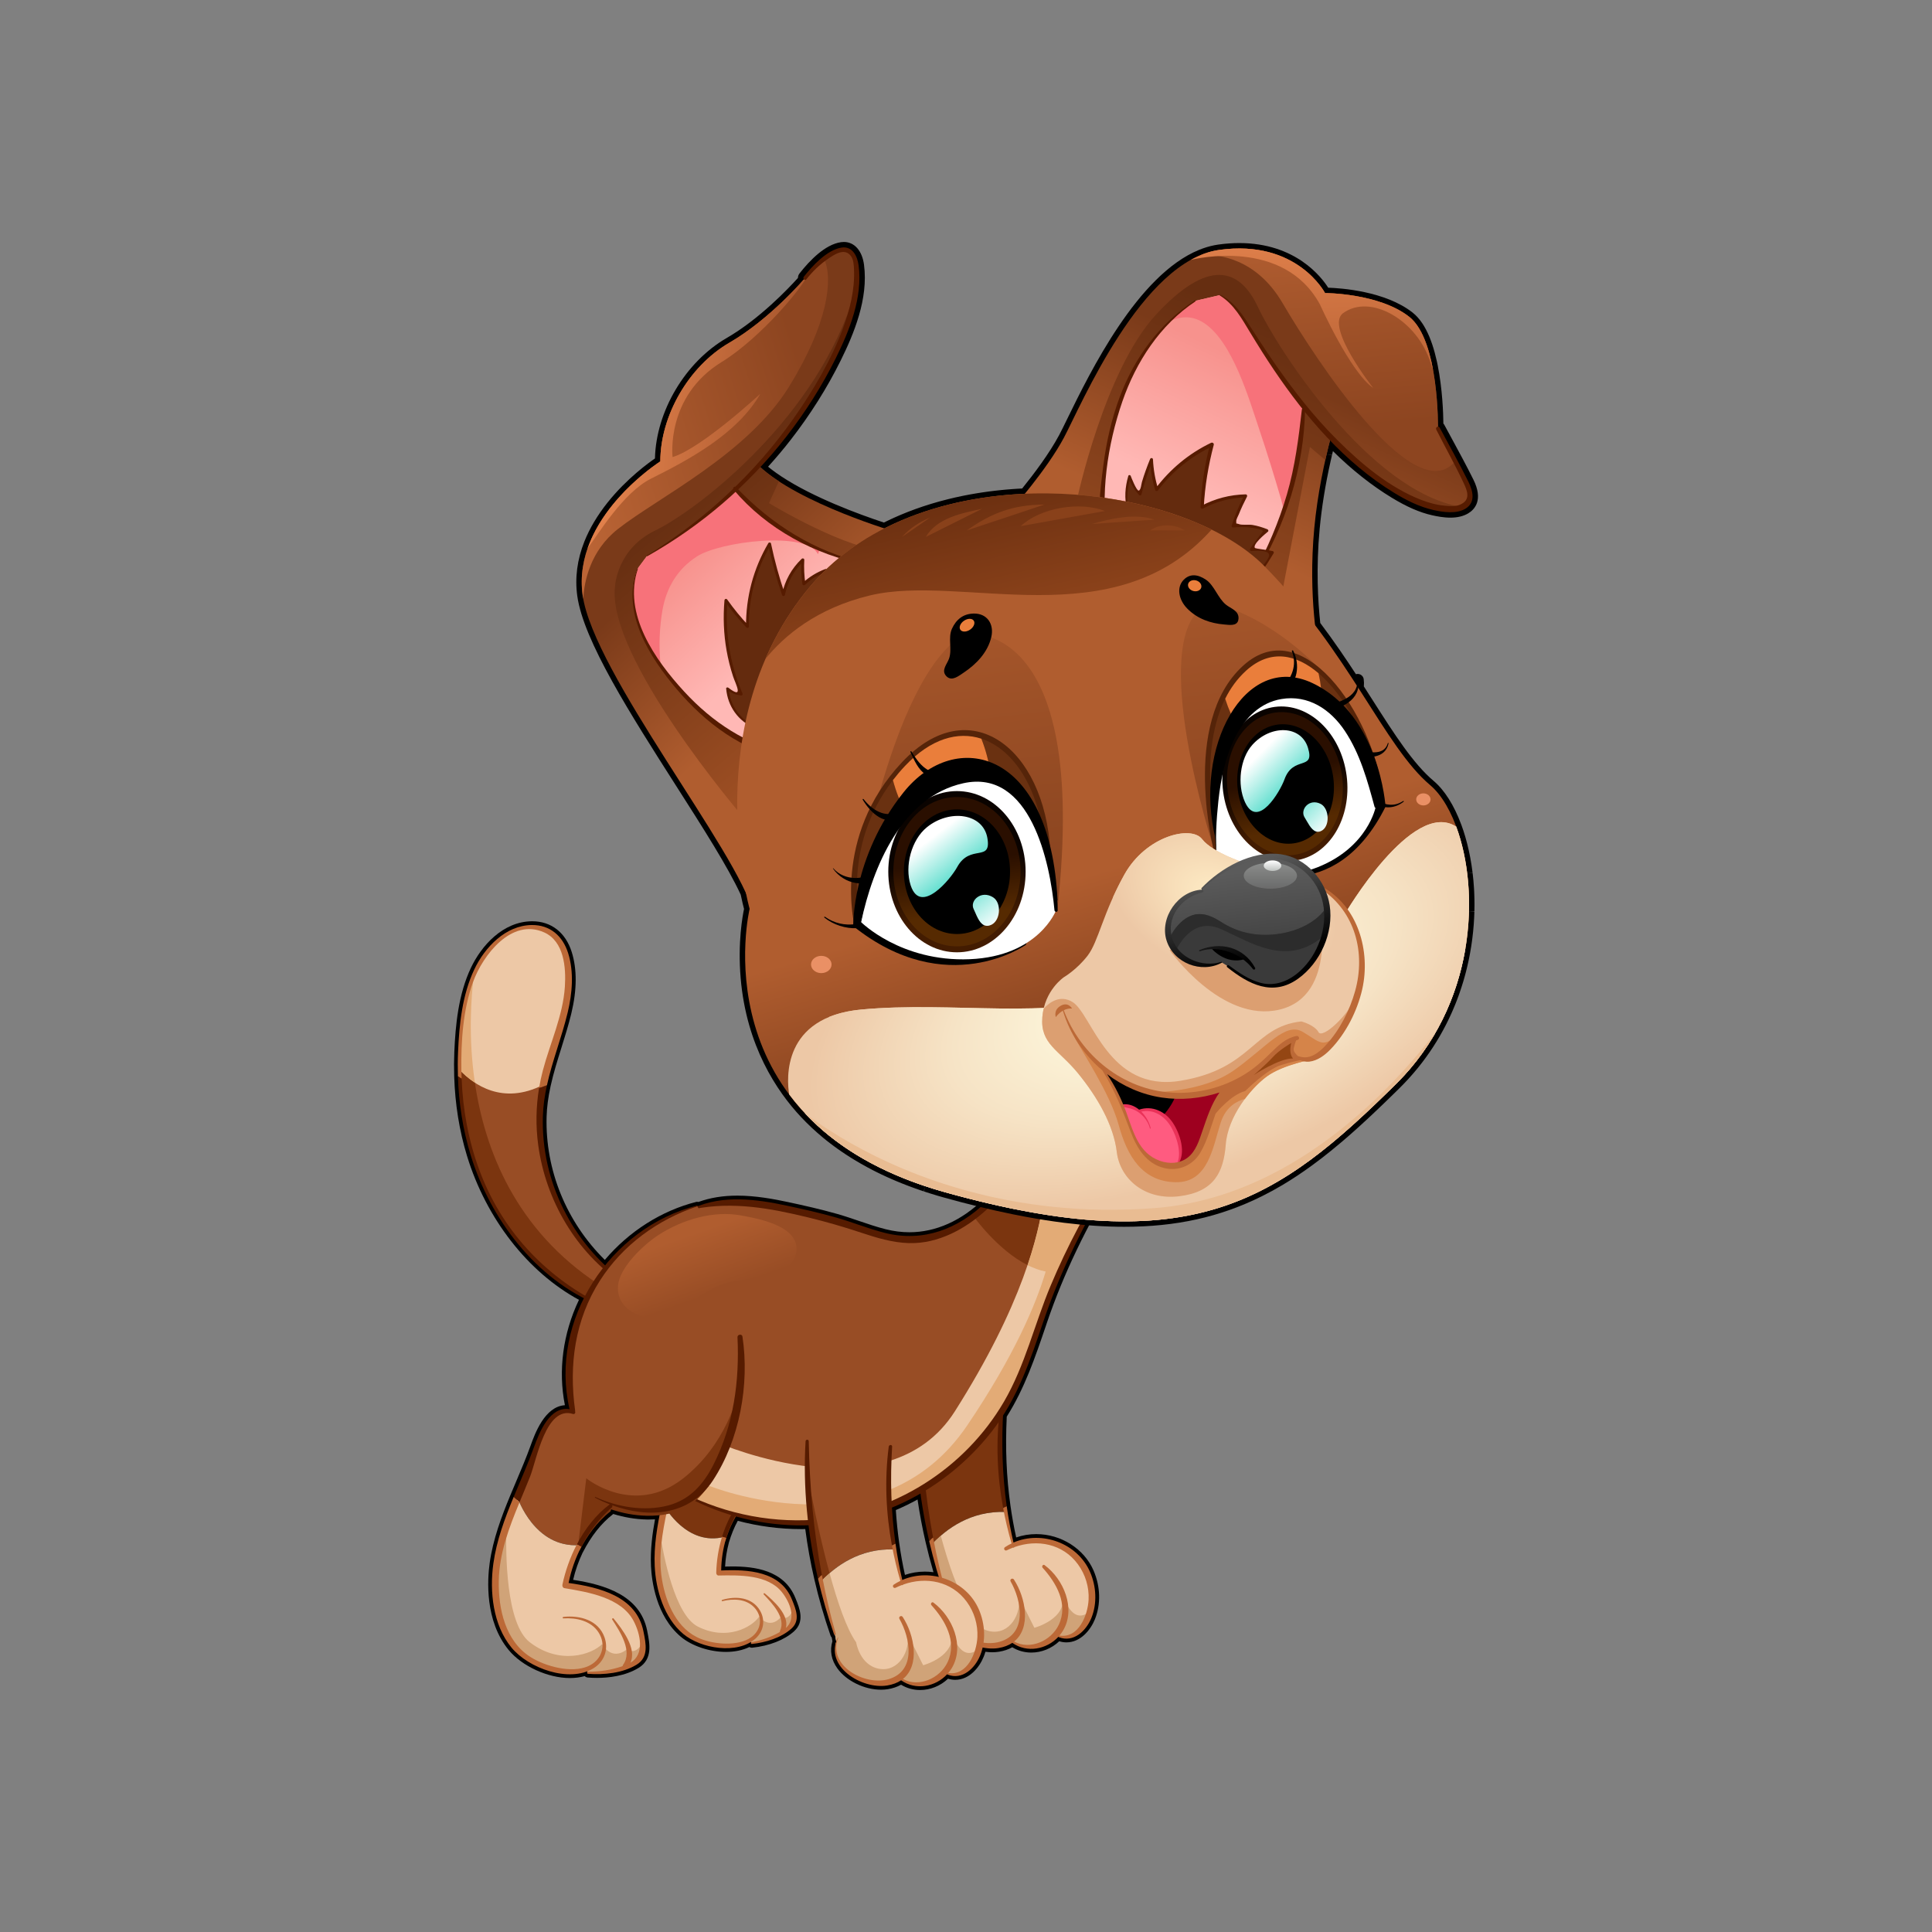 <?xml version="1.0" encoding="utf-8"?>
<!-- Generator: Adobe Illustrator 16.0.0, SVG Export Plug-In . SVG Version: 6.00 Build 0)  -->
<!DOCTYPE svg PUBLIC "-//W3C//DTD SVG 1.1//EN" "http://www.w3.org/Graphics/SVG/1.1/DTD/svg11.dtd">
<svg version="1.1" id="Layer_1" xmlns="http://www.w3.org/2000/svg" xmlns:xlink="http://www.w3.org/1999/xlink" x="0px" y="0px"
	 width="350px" height="350px" viewBox="0 0 350 350" enable-background="new 0 0 350 350" xml:space="preserve">
<rect x="0" y="0" width="350" height="350" fill="#808080" stroke="none"/>
<g>
	<g>
		<path d="M189.516,240.053l0.152-0.453c2.979-8.768,7.132-17.437,12.695-26.503c0.182-0.295,0.192-0.647,0.028-0.94
			c-0.17-0.303-0.495-0.491-0.849-0.491c-0.052,0-0.104,0.004-0.154,0.011l-10.653-7.176c-0.011-0.142-0.052-0.283-0.121-0.418
			c-0.195-0.38-0.591-0.623-1.006-0.623c-0.278,0-0.546,0.109-0.758,0.309c-2.195,2.069-3.892,4.552-5.533,6.954
			c-1.547,2.263-3.146,4.603-5.132,6.528c-4.034,3.914-8.678,5.983-13.431,5.983c-1.414,0-2.856-0.182-4.286-0.542
			c-1.64-0.411-3.279-0.971-4.864-1.51c-1.259-0.429-2.562-0.874-3.871-1.248c-3.045-0.868-6.142-1.561-9.033-2.18
			c-2.517-0.538-5.828-1.155-9.117-1.155c-2.618,0-4.935,0.376-7.061,1.148c-0.07-0.021-0.143-0.033-0.217-0.033
			c-0.057,0-0.135,0.011-0.189,0.024c-6.306,1.604-12.156,5.324-16.548,10.506c-6.969-6.884-10.805-16.286-10.547-25.913
			c0.046-1.737,0.285-3.563,0.727-5.581c0.511-2.332,1.242-4.664,1.951-6.92c0.637-2.028,1.294-4.127,1.807-6.259
			c1.024-4.261,1.046-7.997,0.066-11.109c-1.114-3.537-3.72-5.565-7.151-5.565l-0.126,0.001c-5.196,0.075-9.084,4.41-10.989,8.441
			c-2.278,4.823-2.796,10.406-3.003,15.229c-0.061,1.423-0.068,2.911-0.022,4.429c0.154,5.036,0.938,9.895,2.33,14.439
			c3.475,11.343,11.024,21.025,20.271,26.042c-2.901,6.076-3.796,12.795-2.547,19.087c-3.658,0.225-5.446,5.187-6.219,7.333
			c-0.784,2.173-1.717,4.373-2.62,6.501c-0.355,0.839-0.711,1.676-1.06,2.517c-1.583,3.82-3.131,7.946-3.73,12.254
			c-0.414,2.974-0.905,10.458,3.437,15.735c2.425,2.947,7.093,5.087,11.102,5.087c0.952,0,1.851-0.118,2.678-0.352
			c0.145,0.146,0.34,0.242,0.559,0.26c0.543,0.043,1.095,0.064,1.641,0.064c2.099,0,5.115-0.314,7.568-1.816
			c2.583-1.581,2.02-4.378,1.567-6.627l-0.025-0.13c-1.286-6.397-7.7-8.315-13.406-9.188c0.39-1.684,0.966-3.337,1.719-4.923
			c0.024-0.032,0.046-0.066,0.064-0.104c1.483-2.898,3.305-5.201,5.416-6.844c0.023-0.018,0.047-0.04,0.069-0.062
			c1.965,0.611,3.98,0.948,6.001,1.002c0.155,0.003,0.31,0.004,0.464,0.004c0.364,0,0.73-0.01,1.099-0.032
			c-0.448,2.429-0.87,5.438-0.726,8.49c0.122,2.583,0.891,9.002,5.414,12.789c1.985,1.663,5.188,2.737,8.16,2.737
			c1.593,0,3.046-0.306,4.25-0.887c0.129,0.08,0.282,0.126,0.444,0.126c0.025,0,0.07-0.003,0.093-0.006
			c3.077-0.328,5.825-1.404,7.542-2.954c1.978-1.786,1.048-4.09,0.3-5.941l-0.042-0.104c-2.067-5.124-7.534-5.717-11.466-5.717
			c-0.404,0-0.825,0.007-1.272,0.022c0.071-1.442,0.304-2.907,0.693-4.365c0.003-0.008,0.005-0.016,0.008-0.025
			c0.419-1.418,0.956-2.726,1.598-3.899c3.751,0.998,7.623,1.503,11.515,1.503c0.236,0,0.473-0.003,0.71-0.006
			c0.398,3.043,0.953,6.114,1.652,9.137c0.798,3.45,1.782,6.867,2.927,10.157c0.046,0.132,0.12,0.247,0.216,0.337l0.123,0.679
			c-0.51,1.708-0.199,3.41,0.904,4.938c1.64,2.27,4.893,3.854,7.912,3.854c0.415,0,0.821-0.031,1.204-0.093
			c0.908-0.145,1.719-0.418,2.418-0.813c1.028,0.631,2.207,0.961,3.44,0.961c1.87,0,3.692-0.74,5.071-2.049
			c0.43,0.136,0.867,0.203,1.3,0.203c2.555,0,4.373-2.246,5.153-4.172c0.119-0.292,0.226-0.598,0.317-0.911
			c0.428,0.058,0.847,0.089,1.255,0.089c0.412,0,0.813-0.032,1.192-0.092c0.907-0.145,1.719-0.418,2.418-0.813
			c1.028,0.631,2.208,0.962,3.441,0.962c1.869,0,3.691-0.742,5.07-2.05c0.432,0.135,0.867,0.203,1.302,0.203
			c2.554,0,4.371-2.247,5.152-4.172c1.099-2.711,1.014-5.929-0.233-8.827c-1.705-3.956-5.88-6.614-10.391-6.614
			c-1.26,0-2.478,0.202-3.632,0.605c-0.416-1.871-0.764-3.806-1.04-5.764c-0.726-5.144-0.945-10.419-0.671-16.12
			C185.634,251.487,187.52,245.931,189.516,240.053z M169.109,284.818c-0.52-0.071-1.042-0.105-1.563-0.105
			c-1.253,0-2.462,0.2-3.605,0.597c-0.414-1.867-0.763-3.802-1.04-5.763c-0.275-1.949-0.481-3.961-0.612-5.986
			c0.691-0.293,1.365-0.601,2.009-0.914c0.625-0.306,1.27-0.64,1.923-1c0.378,2.58,0.867,5.171,1.455,7.714
			C168.084,281.132,168.565,282.962,169.109,284.818z"/>
		<g>
			<g>
				<path fill="#984D25" d="M108.534,236.306c-8.571-3.823-15.529-10.898-19.799-19.258c-4.27-8.357-5.929-17.931-5.385-27.302
					c0.366-6.308,1.345-13.92,6.044-18.548c1.719-1.691,3.916-3.033,6.322-3.187c7.819-0.498,7.87,9.133,6.723,14.384
					c-0.993,4.55-2.901,8.862-3.911,13.409c-3.007,13.53,2.916,28.606,14.327,36.473L108.534,236.306z"/>
				<path fill="#EDC8A6" d="M98.38,196.537c0.048-0.244,0.093-0.49,0.148-0.732c1.01-4.547,2.918-8.859,3.911-13.409
					c1.147-5.251,1.096-14.882-6.723-14.384c-2.406,0.153-4.604,1.495-6.322,3.187c-4.699,4.628-5.679,12.24-6.044,18.548
					c-0.078,1.355-0.105,2.715-0.091,4.074C85.766,196.463,91.035,200.285,98.38,196.537z"/>
				<path fill="#7B350F" d="M86.031,196.147c-1.133-0.739-2.063-1.58-2.772-2.327c0.088,8.041,1.825,16.079,5.477,23.228
					c4.27,8.359,11.228,15.435,19.799,19.258l2.252-2.1c-0.752-0.499-1.526-1.012-2.339-1.545
					C93.42,222.799,87.829,208.335,86.031,196.147z"/>
				<path fill="#E3AB76" d="M83.27,191.758c0,0.032,0,0.064,0,0.097c-0.015,0.655-0.018,1.311-0.011,1.966l0,0
					c0.709,0.747,1.639,1.588,2.772,2.327c-1.223-8.302-0.689-15.543-0.171-19.562c-1.736,4.11-2.264,8.927-2.51,13.16
					C83.311,190.416,83.287,191.086,83.27,191.758z"/>
				<g>
					<path fill="#561B00" d="M85.259,209.238c3.552,11.595,11.776,22.534,23.236,27.207c0.153,0.063,0.26-0.191,0.113-0.266
						c-10.154-5.189-17.834-13.531-21.797-24.283c-1.95-5.287-2.969-10.889-3.183-16.516c-0.244-0.141-0.468-0.276-0.67-0.404
						C83.106,199.805,83.844,204.619,85.259,209.238z"/>
					<path fill="#561B00" d="M112.981,232.064c-9.34-6.925-14.953-18.076-14.64-29.751c0.053-1.96,0.336-3.853,0.743-5.71
						c-0.479,0.175-0.952,0.328-1.417,0.459c-0.577,3.439-0.633,6.942-0.159,10.417c1.358,9.941,6.84,19.391,15.224,25.012
						C113,232.671,113.231,232.249,112.981,232.064z"/>
					<path fill="#BC6937" d="M102.844,183.412c0.829-3.444,1.16-7.314,0.079-10.745c-0.981-3.114-3.275-5.139-6.62-5.09
						c-4.723,0.068-8.493,4.051-10.384,8.052c-2.182,4.618-2.724,9.923-2.938,14.969c-0.063,1.457-0.067,2.919-0.022,4.379
						c0.202,0.128,0.426,0.264,0.67,0.404c-0.018-0.455-0.04-0.911-0.047-1.366c-0.078-5.344,0.284-11.094,2.127-16.152
						c1.749-4.795,6.941-11.632,12.884-8.946c3.604,1.631,3.962,6.373,3.74,9.821c-0.342,5.278-2.658,10.147-3.996,15.205
						c-0.273,1.031-0.494,2.073-0.669,3.12c0.465-0.131,0.938-0.284,1.417-0.459C100.06,192.153,101.765,187.905,102.844,183.412z"
						/>
				</g>
			</g>
			<g>
				<g>
					<g>
						<path fill="#7B350F" d="M182.168,273.909c-1.098-6.135-1.343-12.422-0.71-18.623l-7.812-3.848l-7.271,2.874
							c-0.213,8.534,0.624,17.093,2.462,25.43C171.465,276.94,175.909,273.664,182.168,273.909z"/>
						<path fill="#EDC8A6" d="M171.652,290.644c-0.398,1.341-0.071,2.882,0.737,4.049c0.959,1.386,2.479,2.297,4.067,2.864
							c2.094,0.746,4.57,0.913,6.419-0.32c0.276-0.183,0.521-0.399,0.75-0.633l-0.315,0.744c2.431,1.971,6.216,0.952,8.215-1.457
							l0.334,0.549c2.018,0.813,4.179-1.015,5.09-2.99c1.823-3.962,0.735-9.063-2.547-11.938c-2.915-2.551-7.344-3.15-10.88-1.618
							c-0.543-1.973-0.994-3.971-1.354-5.984c-6.259-0.245-10.703,3.031-13.331,5.833c0.708,3.207,1.558,6.383,2.562,9.51
							L171.652,290.644z"/>
					</g>
					<path fill="#7B350F" d="M170.431,278.209c-1.863-6.827-3.342-14.334-4.031-18.041c0.205,6.581,1.019,13.145,2.437,19.574
						C169.309,279.24,169.841,278.722,170.431,278.209z"/>
					<path fill="#D0A378" d="M192.498,288.821c0.958,4.472-5.112,6.069-5.112,6.069l-2.876-5.75
						c0.639,3.195-1.598,7.027-5.112,6.391c-3.515-0.641-4.154-4.793-4.154-4.793c-1.706-2.392-3.374-7.257-4.812-12.529
						c-0.59,0.513-1.122,1.031-1.594,1.533c0.708,3.207,1.558,6.383,2.562,9.51l0.253,1.392c-0.398,1.341-0.071,2.882,0.737,4.049
						c0.959,1.386,2.479,2.297,4.067,2.864c2.094,0.746,4.57,0.913,6.419-0.32c0.276-0.183,0.521-0.399,0.75-0.633l-0.315,0.744
						c2.431,1.971,6.216,0.952,8.215-1.457l0.334,0.549c2.018,0.813,4.179-1.015,5.09-2.99c0.234-0.512,0.42-1.043,0.56-1.586
						c-0.073,0.047-0.145,0.093-0.218,0.153C194.095,294.572,192.498,288.821,192.498,288.821z"/>
					<g>
						<path fill="#561B00" d="M166.087,254.313c-0.494,8.239,0.362,16.734,2.25,24.896c0.219-0.254,0.455-0.479,0.701-0.661
							c-1.506-7.968-2.219-15.989-2.375-24.234C166.656,253.938,166.108,253.943,166.087,254.313z M181.765,255.286
							c0.025-0.402-0.564-0.379-0.614,0c-0.772,5.982-0.513,12.027,0.584,17.931c0.207-0.139,0.422-0.253,0.642-0.358
							C181.557,267.053,181.404,261.199,181.765,255.286z"/>
						<path fill="#BC6937" d="M171.554,289.21c-1.013-3.555-1.843-7.103-2.517-10.663c-0.246,0.182-0.482,0.407-0.701,0.661
							c0.795,3.437,1.768,6.814,2.906,10.087C171.31,289.489,171.611,289.411,171.554,289.21z M197.486,284.806
							c-2.266-5.263-8.758-7.592-13.885-5.359c-0.512-2.189-0.916-4.385-1.226-6.588c-0.22,0.105-0.435,0.22-0.642,0.358
							c0.399,2.153,0.907,4.286,1.521,6.392c-0.407,0.196-0.805,0.418-1.188,0.674c-0.354,0.235-0.048,0.762,0.331,0.569
							c0.368-0.186,0.745-0.343,1.124-0.488c0.088,0.05,0.21,0.009,0.244-0.089c4.12-1.479,8.785-0.638,11.528,3.133
							c1.343,1.844,2.029,4.111,1.916,6.396c-0.137,2.749-1.775,7.034-5.286,6.498c0.241-0.285,0.467-0.587,0.661-0.915
							c2.363-3.99,0.102-9.295-3.345-11.848c-0.284-0.212-0.579,0.23-0.362,0.471c2.494,2.756,4.706,6.578,2.926,10.346
							c-1.37,2.899-5.198,4.624-8.084,3.022c3.114-2.483,2.1-7.944-0.038-11.232c-0.24-0.37-0.816-0.04-0.595,0.348
							c1.971,3.458,3.098,9.49-2.022,10.938c-4.265,1.208-11.025-2.411-9.08-7.506c0.016-0.044-0.055-0.074-0.075-0.031
							c-2.5,5.233,4.35,9.402,8.944,8.669c1.029-0.164,1.865-0.494,2.538-0.946c2.635,1.883,6.227,1.195,8.349-1.098
							c0.017,0.026,0.038,0.052,0.077,0.067c2.653,1.052,4.946-1.133,5.896-3.477C198.786,290.466,198.604,287.401,197.486,284.806z
							"/>
					</g>
				</g>
				<g>
					<g>
						<path fill="#7B350F" d="M149.798,242.073l-4.785-11.923l-5.503-6.892c-6.13,3.035-11.038,8.458-13.45,14.859
							c-2.412,6.4-2.304,13.713,0.297,20.039l0.051,0.109c-3.525-0.634-4.279,5.031-4.57,7.323
							c-0.316,2.479-0.888,4.912-1.411,7.351c0,0,4.012,7.252,10.822,5.469c0.675-2.281,1.784-4.783,3.607-6.843l0.029-0.324
							c1.849,0.269,3.736,0.264,5.58-0.032c2.297-0.37,4.584-1.218,6.266-2.826c1.784-1.709,2.729-4.109,3.373-6.495
							C151.848,255.428,151.742,248.477,149.798,242.073z"/>
						<path fill="#EDC8A6" d="M120.427,272.94c-1.016,4.746-1.918,9.609-0.799,14.426c1.275,5.486,4.23,10.258,10.401,10.597
							c1.543,0.084,3.125,0.164,4.606-0.273c0.42-0.124,0.828-0.302,1.212-0.521l0.34,0.49c2.258-0.271,5.235-1.404,6.964-2.882
							c0.301-0.257,0.597-0.541,0.749-0.907c0.189-0.454,0.13-0.976,0.004-1.451c-0.501-1.895-1.42-4.348-3.031-5.462
							c-2.939-2.039-7.1-2.132-10.674-1.984c0,0,0.001-3.018,1.05-6.563C124.439,280.192,120.427,272.94,120.427,272.94z"/>
					</g>
					<path fill="#D0A378" d="M141.444,292.982c-2.071,2.338-3.921-0.104-3.921-0.104c-1.313,1.918-5.858,4.441-11.093,1.798
						c-4.192-2.118-6.243-12.861-6.894-17.054c-0.498,3.235-0.662,6.499,0.091,9.743c1.275,5.486,4.23,10.258,10.401,10.597
						c1.543,0.084,3.125,0.164,4.606-0.273c0.42-0.124,0.828-0.302,1.212-0.521l0.34,0.49c2.258-0.271,5.235-1.404,6.964-2.882
						c0.301-0.257,0.597-0.541,0.749-0.907c0.189-0.454,0.13-0.976,0.004-1.451c-0.076-0.29-0.164-0.593-0.261-0.9
						C142.959,293.784,141.444,292.982,141.444,292.982z"/>
					<path fill="#7B350F" d="M145.172,265.245c-6.431,7.335-14.813,2.772-14.813,2.772l0.72,11.271
						c0.107-0.023,0.213-0.043,0.322-0.072c0.675-2.281,1.782-4.782,3.607-6.842l0.028-0.326c1.848,0.27,3.736,0.266,5.581-0.03
						c2.296-0.371,4.583-1.219,6.264-2.827c1.785-1.708,2.729-4.11,3.373-6.494c1.197-4.43,1.522-9.089,0.983-13.645
						C151.201,251.165,150.68,258.963,145.172,265.245z"/>
					<path fill="#FF5B80" d="M130.927,278.48l0.001,0.022l0.279,0.058c0.014-0.051,0.026-0.101,0.041-0.151
						C131.141,278.438,131.035,278.458,130.927,278.48z"/>
					<g>
						<path fill="#561B00" d="M150.151,241.9c-0.146-0.416-0.838-0.182-0.737,0.244c1.577,6.681,1.925,13.483-0.022,20.146
							c-0.959,3.276-2.581,6.035-5.771,7.544c-3.443,1.627-7.684,1.691-11.324,0.782c-0.075-0.02-0.117,0.091-0.041,0.113
							c0.798,0.245,1.615,0.445,2.44,0.599c-0.009,0.008-0.019,0.01-0.027,0.02c-1.782,1.93-3.053,4.411-3.857,7.038
							c0.252,0.079,0.502,0.152,0.75,0.222c0.748-2.486,1.942-4.835,3.534-6.878c0.086-0.111,0.055-0.241-0.021-0.336
							c5.917,0.987,12.127-0.57,14.68-6.662C152.677,257.762,152.629,248.981,150.151,241.9z M126.719,257.982
							c-2.277-6.772-2.637-13.861,0.09-20.586c2.454-6.055,7.059-10.914,12.729-14.079c0.072-0.041,0.02-0.151-0.057-0.116
							c-12.671,5.875-19.347,21.732-13.651,34.74c-3.069,0.074-3.933,4.271-4.34,6.781c-0.442,2.729-1.103,5.465-1.683,8.21
							c0.317,0.2,0.667,0.415,1.048,0.644c0.298-1.424,0.61-2.841,0.88-4.252c0.523-2.731,0.367-11.29,4.757-10.75
							c0.286,0.035,0.376-0.281,0.245-0.463C126.735,258.068,126.733,258.027,126.719,257.982z"/>
						<path fill="#BC6937" d="M143.459,289.749c-2.071-5.133-7.967-5.463-12.809-5.242c0.023-1.998,0.335-3.989,0.911-5.899
							c-0.249-0.069-0.498-0.143-0.75-0.222c-0.662,2.157-1.008,4.414-1.057,6.55c-0.006,0.222,0.155,0.488,0.408,0.483
							c3.73-0.072,8.948-0.202,11.505,3.035c1.423,1.801,2.666,4.775,0.702,6.466c0.63-2.372-2.245-4.932-3.839-6.275
							c-0.115-0.095-0.275,0.088-0.174,0.196c1.521,1.624,4.078,4.231,2.947,6.624c-0.032,0.068-0.034,0.132-0.023,0.19
							c-1.573,0.917-3.345,1.515-5.123,1.843c-0.209,0.038-0.146,0.344,0.061,0.322c2.442-0.261,5.288-1.096,7.158-2.784
							C145.033,293.54,144.2,291.584,143.459,289.749z M137.683,291.77c-1.425-2.447-4.394-2.679-6.855-1.933
							c-0.139,0.041-0.104,0.265,0.042,0.228c1.95-0.489,4.252-0.439,5.74,1.105c1.648,1.712,1.322,4.171-0.585,5.481
							c-2.327,1.599-6.519,1.269-9.085,0.246c-4.296-1.713-6.289-6.445-7.009-10.713c-0.715-4.234,0.049-8.445,0.925-12.608
							c-0.381-0.229-0.73-0.443-1.048-0.644c-0.753,3.564-1.37,7.149-1.2,10.771c0.206,4.374,1.695,9.39,5.172,12.301
							c3.175,2.659,9.801,3.794,13.107,0.821C138.365,295.495,138.685,293.488,137.683,291.77z"/>
					</g>
				</g>
				<g>
					<path fill="#984D25" d="M122.342,269.81c10.51,6.255,23.706,7.801,35.377,4.146s21.629-12.45,26.695-23.582
						c1.7-3.733,2.863-7.685,4.22-11.556c3.229-9.217,7.575-18.039,12.915-26.215l-11.923-8.032
						c-4.254,3.919-6.496,9.721-10.867,13.817c-3.161,2.963-7.016,5.338-11.288,6.054c-6.021,1.009-11.93-2.336-17.65-3.686
						c-7.762-1.831-16.379-4.486-24.12-1.835L122.342,269.81z"/>
					<path fill="#EDC8A6" d="M157.719,273.956c11.671-3.654,21.629-12.45,26.695-23.582c1.7-3.733,2.863-7.685,4.22-11.556
						c3.229-9.217,7.575-18.039,12.915-26.215l-4.418-2.976c-1.751-0.371-6.915-1.671-7.848,6.1
						c-0.958,7.986-4.152,20.768-16.294,39.938c-12.142,19.171-42.814,5.752-42.814,5.752l-7.684,6.147l-0.071,1.073
						c0.084,0.393,0.164,0.855,0.25,1.362C133.126,276.092,146.168,277.572,157.719,273.956z"/>
					<g>
						<linearGradient id="SVGID_1_" gradientUnits="userSpaceOnUse" x1="117.712" y1="273.081" x2="203.974" y2="273.081">
							<stop  offset="0" style="stop-color:#F96D64"/>
							<stop  offset="1" style="stop-color:#F98F84"/>
						</linearGradient>
						<path fill="url(#SVGID_1_)" d="M125.563,271.535l-0.002,0.002c2.761,1.331,5.663,2.365,8.642,3.09
							C131.224,273.901,128.323,272.867,125.563,271.535z"/>
						<g>
							<path fill="#7B350F" d="M186.148,229.187c1.858-5.505,2.714-9.946,3.135-13.459c0.371-3.092,1.413-4.746,2.643-5.595
								c-1.223-0.573-2.44-1.069-3.601-1.436c-0.625-0.196-1.248-0.358-1.868-0.493c-2.495,3.385-4.543,7.228-7.698,10.185
								c-0.723,0.678-1.484,1.322-2.276,1.926l0.021,0.206C176.504,220.521,180.752,226.462,186.148,229.187z"/>
							<path fill="#E3AB76" d="M189.283,215.728c-0.421,3.513-1.276,7.954-3.135,13.459c1.061,0.535,2.164,0.948,3.289,1.165
								c-1.751,5.879-5.627,15.165-14.212,27.87c-15.976,23.643-46.967,10.863-46.967,10.863l-2.695,2.45
								c2.76,1.332,5.661,2.366,8.639,3.092c0.004,0.001,0.009,0.002,0.012,0.003c0.363,0.089,0.725,0.173,1.09,0.251
								c0.01,0.002,0.02,0.005,0.03,0.007c0.358,0.077,0.718,0.15,1.078,0.219c0.017,0.003,0.035,0.007,0.052,0.009
								c0.353,0.068,0.707,0.132,1.062,0.19c0.023,0.003,0.048,0.005,0.071,0.01c0.349,0.057,0.698,0.11,1.048,0.159
								c0.032,0.004,0.062,0.008,0.094,0.013c0.342,0.047,0.685,0.09,1.029,0.13c0.039,0.003,0.08,0.007,0.119,0.012
								c0.336,0.036,0.67,0.071,1.007,0.101c0.049,0.004,0.098,0.007,0.146,0.012c0.327,0.027,0.653,0.053,0.981,0.073
								c0.059,0.004,0.119,0.006,0.178,0.01c0.317,0.019,0.634,0.035,0.952,0.047c0.071,0.002,0.145,0.004,0.215,0.006
								c0.306,0.009,0.611,0.019,0.917,0.023c0.083,0,0.165,0,0.247,0c0.296,0.001,0.591,0.002,0.886-0.003
								c0.093-0.001,0.187-0.003,0.278-0.006c0.286-0.006,0.57-0.013,0.854-0.022c0.106-0.005,0.21-0.012,0.315-0.017
								c0.273-0.013,0.546-0.025,0.819-0.042c0.114-0.009,0.23-0.018,0.344-0.026c0.262-0.019,0.524-0.038,0.785-0.063
								c0.129-0.011,0.259-0.026,0.388-0.039c0.247-0.024,0.495-0.049,0.741-0.077c0.141-0.016,0.28-0.037,0.42-0.054
								c0.236-0.031,0.471-0.059,0.706-0.093c0.151-0.021,0.302-0.047,0.454-0.069c0.224-0.035,0.447-0.068,0.668-0.106
								c0.167-0.028,0.333-0.062,0.5-0.092c0.205-0.038,0.411-0.072,0.617-0.114c0.186-0.036,0.371-0.078,0.557-0.117
								c0.186-0.039,0.371-0.077,0.557-0.118c0.201-0.045,0.402-0.096,0.603-0.144c0.167-0.04,0.336-0.08,0.503-0.121
								c0.233-0.06,0.466-0.124,0.699-0.188c0.133-0.037,0.268-0.07,0.402-0.108c0.365-0.104,0.73-0.213,1.093-0.325
								c11.671-3.654,21.629-12.45,26.695-23.582c1.7-3.733,2.863-7.685,4.22-11.556c2.923-8.342,6.77-16.359,11.433-23.868
								c-2.251-1.611-5.209-3.441-8.141-4.817C190.696,210.981,189.654,212.636,189.283,215.728z"/>
						</g>
					</g>
					<path fill="#561B00" d="M125.731,219.031c7.047-1.394,13.794-0.155,20.674,1.517c3.245,0.789,6.397,1.694,9.566,2.751
						c2.797,0.933,5.665,1.808,8.635,1.901c5.379,0.169,10.396-2.612,14.25-6.172c4.453-4.113,6.754-9.927,11.079-14.146
						c0.404-0.396-0.21-1.007-0.62-0.62c-4.209,3.969-6.517,9.456-10.658,13.477c-5.052,4.901-11.396,7.362-18.355,5.612
						c-2.972-0.747-5.813-1.923-8.756-2.764c-2.955-0.843-5.985-1.526-8.989-2.168c-5.567-1.191-11.555-1.99-16.913,0.406
						C125.522,218.88,125.614,219.054,125.731,219.031z M201.313,212.466c-4.355,6.374-7.994,13.34-10.985,20.454
						c-2.915,6.94-4.62,14.431-8.43,20.973c-7.124,12.235-20.196,20.494-34.344,21.43c-8.752,0.579-17.474-1.387-25.147-5.622
						c-0.144-0.08-0.27,0.134-0.129,0.219c12.532,7.684,28.481,8.569,41.723,2.116c6.075-2.96,11.458-7.339,15.626-12.653
						c4.715-6.008,6.975-12.864,9.397-20.001c3.201-9.42,7.564-18.174,12.761-26.64C201.97,212.438,201.509,212.178,201.313,212.466
						z"/>
				</g>
				<g>
					<g>
						<path fill="#984D25" d="M134.06,242.24l-2.927-14.691l-4.83-9.08c-7.677,2.164-14.467,7.326-18.604,14.146
							c-4.139,6.819-5.583,15.225-3.959,23.034l0.036,0.134c-3.903-1.481-5.983,4.85-6.811,7.414
							c-0.894,2.771-2.072,5.44-3.195,8.124c0,0,3.043,9.171,11.232,8.589c1.263-2.471,3.069-5.1,5.602-7.07l0.103-0.365
							c2.061,0.705,4.226,1.104,6.402,1.16c2.713,0.07,5.516-0.411,7.787-1.896c2.413-1.574,4.01-4.124,5.261-6.72
							C133.543,257.987,134.913,249.998,134.06,242.24z"/>
						<path fill="#EDC8A6" d="M93.77,271.32c-2.183,5.221-4.259,10.602-4.01,16.362c0.283,6.561,2.647,12.664,9.646,14.377
							c1.753,0.428,3.545,0.859,5.339,0.675c0.507-0.051,1.014-0.168,1.5-0.337l0.285,0.635c2.645,0.175,6.302-0.486,8.601-1.809
							c0.399-0.23,0.8-0.492,1.053-0.878c0.314-0.482,0.359-1.091,0.316-1.664c-0.167-2.277-0.695-5.287-2.301-6.912
							c-2.933-2.966-7.682-3.964-11.81-4.563c0,0,0.648-3.457,2.613-7.298C96.813,280.491,93.77,271.32,93.77,271.32z"/>
					</g>
					<path fill="#D0A378" d="M113.561,298.799c-2.876,2.235-4.474-0.958-4.474-0.958c-1.917,1.916-7.668,3.833-13.1-0.32
						c-4.351-3.326-4.396-16.081-4.242-21.027c-1.264,3.603-2.153,7.31-1.985,11.189c0.283,6.561,2.647,12.664,9.646,14.377
						c1.753,0.428,3.545,0.859,5.339,0.675c0.507-0.051,1.014-0.168,1.5-0.337l0.285,0.635c2.645,0.175,6.302-0.486,8.601-1.809
						c0.399-0.23,0.8-0.492,1.053-0.878c0.314-0.482,0.359-1.091,0.316-1.664c-0.025-0.348-0.06-0.713-0.106-1.088
						C115.124,300.044,113.561,298.799,113.561,298.799z"/>
					<path fill="#7B350F" d="M123.785,267.807c-8.947,7.029-17.574,0-17.574,0l-1.595,13.076c0.129-0.006,0.255-0.006,0.386-0.016
						c1.263-2.471,3.069-5.1,5.602-7.069l0.103-0.366c2.061,0.705,4.226,1.106,6.402,1.16c2.713,0.07,5.516-0.41,7.787-1.894
						c2.413-1.576,4.01-4.126,5.261-6.721c2.321-4.82,3.694-10.091,4.053-15.428C133.715,252.963,131.445,261.788,123.785,267.807z"
						/>
					<path fill="#FF5B80" d="M104.616,279.923l-0.002,0.024l0.307,0.125c0.027-0.054,0.052-0.107,0.081-0.163
						C104.871,279.919,104.745,279.919,104.616,279.923z"/>
					<g>
						<path fill="#561B00" d="M134.5,242.118c-0.078-0.509-0.92-0.388-0.897,0.122c0.374,7.995-0.686,15.869-4.348,23.085
							c-1.801,3.551-4.254,6.364-8.234,7.408c-4.295,1.127-9.169,0.292-13.147-1.533c-0.082-0.037-0.153,0.079-0.071,0.123
							c0.862,0.452,1.756,0.857,2.667,1.209c-0.012,0.007-0.024,0.007-0.036,0.016c-2.455,1.83-4.445,4.401-5.931,7.238
							c0.272,0.146,0.543,0.284,0.812,0.417c1.391-2.689,3.265-5.126,5.528-7.126c0.123-0.107,0.116-0.265,0.048-0.389
							c6.57,2.4,14.022,1.948,18.256-4.486C133.992,260.841,135.82,250.766,134.5,242.118z M104.191,255.523
							c-1.156-8.25-0.048-16.453,4.52-23.576c4.112-6.412,10.432-10.994,17.611-13.406c0.09-0.031,0.055-0.169-0.04-0.146
							c-15.784,4.016-26.839,20.759-23.102,36.891c-3.534-0.573-5.424,4.053-6.43,6.842c-1.092,3.033-2.437,6.025-3.69,9.05
							c0.321,0.295,0.675,0.617,1.062,0.962c0.649-1.567,1.311-3.126,1.923-4.685c1.185-3.019,2.843-12.862,7.759-11.302
							c0.319,0.102,0.49-0.241,0.379-0.478C104.192,255.627,104.199,255.577,104.191,255.523z"/>
						<path fill="#BC6937" d="M116.563,295.526c-1.271-6.328-7.959-7.971-13.557-8.756c0.456-2.286,1.24-4.502,2.309-6.567
							c-0.269-0.133-0.54-0.271-0.812-0.417c-1.22,2.333-2.103,4.846-2.616,7.282c-0.053,0.254,0.072,0.592,0.364,0.642
							c4.292,0.718,10.299,1.688,12.536,5.947c1.244,2.371,2.031,6.046-0.583,7.563c1.232-2.586-1.514-6.135-3.055-8.016
							c-0.11-0.136-0.334,0.04-0.241,0.186c1.394,2.188,3.766,5.726,1.956,8.225c-0.052,0.072-0.066,0.144-0.067,0.215
							c-1.999,0.712-4.159,1.019-6.267,1.013c-0.248-0.001-0.243,0.362,0,0.382c2.855,0.226,6.296-0.121,8.802-1.655
							C117.554,300.21,117.018,297.789,116.563,295.526z M109.509,296.604c-1.109-3.11-4.462-4.015-7.444-3.687
							c-0.168,0.019-0.176,0.279,0,0.269c2.339-0.14,4.967,0.41,6.341,2.501c1.522,2.313,0.621,5.063-1.847,6.155
							c-3.01,1.334-7.745,0.057-10.466-1.666c-4.557-2.885-5.826-8.737-5.735-13.783c0.088-5.008,1.869-9.67,3.764-14.253
							c-0.387-0.345-0.741-0.667-1.062-0.962c-1.626,3.923-3.103,7.899-3.685,12.087c-0.704,5.058-0.073,11.125,3.288,15.21
							c3.068,3.729,10.419,6.45,14.847,3.752C109.491,301.02,110.288,298.788,109.509,296.604z"/>
					</g>
				</g>
				<linearGradient id="SVGID_2_" gradientUnits="userSpaceOnUse" x1="129.638" y1="234.222" x2="125.804" y2="223.359">
					<stop  offset="0" style="stop-color:#984D25"/>
					<stop  offset="1" style="stop-color:#B05D2F"/>
				</linearGradient>
				<path fill="url(#SVGID_2_)" d="M112.06,232.299c0.013-0.059,0.026-0.117,0.042-0.177c0.756-3.062,4.603-6.714,7.178-8.385
					c4.276-2.774,9.932-4.496,15.032-3.538c3.354,0.631,10.894,1.991,9.897,6.897c-0.935,4.6-9.775,4.255-13.245,5.541
					c-3.597,1.333-6.625,3.969-10.081,5.494C116.704,239.977,111.037,237.069,112.06,232.299z"/>
				<g>
					<g>
						<path fill="#984D25" d="M162.019,280.691c-1.096-6.134-1.341-12.421-0.708-18.621l-7.812-3.849l-7.271,2.873
							c-0.213,8.535,0.623,17.094,2.461,25.432C151.317,283.723,155.76,280.447,162.019,280.691z"/>
						<path fill="#EDC8A6" d="M151.504,297.427c-0.399,1.341-0.071,2.882,0.738,4.05c0.958,1.386,2.479,2.296,4.067,2.862
							c2.093,0.748,4.568,0.913,6.419-0.318c0.276-0.184,0.52-0.401,0.75-0.634l-0.317,0.743c2.432,1.972,6.216,0.952,8.216-1.456
							l0.333,0.55c2.019,0.813,4.18-1.016,5.09-2.99c1.824-3.963,0.736-9.065-2.546-11.937c-2.915-2.554-7.343-3.152-10.88-1.62
							c-0.543-1.974-0.994-3.97-1.355-5.985c-6.258-0.244-10.701,3.031-13.33,5.835c0.708,3.207,1.559,6.381,2.562,9.51
							L151.504,297.427z"/>
					</g>
					<path fill="#7B350F" d="M150.283,284.993c-1.862-6.827-3.342-14.336-4.032-18.042c0.205,6.582,1.02,13.144,2.437,19.575
						C149.162,286.022,149.694,285.504,150.283,284.993z"/>
					<path fill="#D0A378" d="M172.35,295.604c0.958,4.475-5.112,6.07-5.112,6.07l-2.875-5.751c0.638,3.195-1.598,7.029-5.113,6.391
						c-3.514-0.64-4.153-4.793-4.153-4.793c-1.708-2.39-3.375-7.255-4.813-12.527c-0.589,0.511-1.121,1.029-1.595,1.533
						c0.708,3.207,1.559,6.381,2.562,9.51l0.253,1.391c-0.399,1.341-0.071,2.882,0.738,4.05c0.958,1.386,2.479,2.296,4.067,2.862
						c2.093,0.748,4.568,0.913,6.419-0.318c0.276-0.184,0.52-0.401,0.75-0.634l-0.317,0.743c2.432,1.972,6.216,0.952,8.216-1.456
						l0.333,0.55c2.019,0.813,4.18-1.016,5.09-2.99c0.235-0.514,0.42-1.044,0.56-1.587c-0.072,0.048-0.144,0.095-0.217,0.152
						C173.947,301.355,172.35,295.604,172.35,295.604z"/>
					<g>
						<path fill="#561B00" d="M145.938,261.095c-0.493,8.241,0.363,16.736,2.25,24.896c0.218-0.255,0.454-0.479,0.701-0.661
							c-1.507-7.967-2.219-15.988-2.375-24.235C146.508,260.721,145.96,260.727,145.938,261.095z M161.617,262.07
							c0.025-0.402-0.565-0.38-0.614,0c-0.773,5.982-0.514,12.027,0.583,17.93c0.208-0.138,0.423-0.254,0.643-0.357
							C161.408,273.835,161.255,267.983,161.617,262.07z"/>
						<path fill="#BC6937" d="M151.406,295.992c-1.012-3.553-1.844-7.103-2.516-10.662c-0.248,0.182-0.483,0.406-0.701,0.661
							c0.795,3.438,1.768,6.815,2.907,10.087C151.163,296.271,151.463,296.194,151.406,295.992z M177.34,291.59
							c-2.267-5.265-8.759-7.594-13.886-5.361c-0.512-2.188-0.916-4.385-1.226-6.586c-0.219,0.104-0.435,0.22-0.643,0.357
							c0.4,2.152,0.909,4.287,1.523,6.392c-0.407,0.195-0.805,0.418-1.19,0.674c-0.353,0.236-0.046,0.76,0.333,0.569
							c0.368-0.185,0.744-0.343,1.124-0.488c0.087,0.049,0.21,0.008,0.244-0.089c4.12-1.478,8.784-0.637,11.529,3.132
							c1.341,1.844,2.029,4.114,1.916,6.397c-0.138,2.75-1.776,7.033-5.287,6.496c0.241-0.285,0.467-0.585,0.662-0.913
							c2.362-3.991,0.101-9.296-3.345-11.85c-0.285-0.21-0.58,0.231-0.362,0.471c2.494,2.756,4.706,6.578,2.925,10.347
							c-1.37,2.9-5.197,4.624-8.083,3.023c3.113-2.484,2.099-7.945-0.039-11.234c-0.24-0.37-0.815-0.04-0.594,0.348
							c1.971,3.461,3.097,9.49-2.023,10.94c-4.265,1.205-11.024-2.413-9.079-7.508c0.016-0.043-0.056-0.074-0.076-0.031
							c-2.499,5.234,4.35,9.402,8.943,8.669c1.03-0.165,1.866-0.495,2.539-0.946c2.636,1.882,6.227,1.195,8.348-1.098
							c0.017,0.027,0.039,0.053,0.078,0.067c2.654,1.052,4.947-1.134,5.896-3.477C178.639,297.247,178.457,294.185,177.34,291.59z"
							/>
					</g>
				</g>
			</g>
		</g>
	</g>
	<g>
		<path d="M261.674,77.003c-0.054-0.101-0.119-0.191-0.192-0.272c-0.021-1.89-0.174-6.289-1.034-10.571l-0.013-0.063
			c-0.049-0.237-0.099-0.474-0.147-0.692l-0.013-0.052c-0.105-0.479-0.224-0.956-0.347-1.413l-0.022-0.081
			c-0.061-0.223-0.124-0.443-0.19-0.666l-0.023-0.076c-0.137-0.454-0.285-0.897-0.441-1.318l-0.028-0.08
			c-0.076-0.205-0.155-0.407-0.237-0.606l-0.041-0.1c-0.085-0.202-0.171-0.401-0.262-0.596c0-0.001-0.02-0.043-0.02-0.043
			c-0.088-0.191-0.182-0.377-0.288-0.586c-0.002-0.003-0.018-0.037-0.02-0.04c-0.096-0.185-0.196-0.364-0.3-0.542l-0.056-0.096
			c-0.104-0.174-0.21-0.345-0.321-0.512l-0.046-0.067c-0.11-0.163-0.223-0.321-0.343-0.477c-0.004-0.007-0.021-0.03-0.026-0.036
			c-0.122-0.158-0.247-0.309-0.381-0.46l-0.065-0.075c-0.13-0.143-0.264-0.279-0.395-0.406l-0.076-0.071
			c-0.162-0.149-0.307-0.275-0.447-0.386c-4.964-3.901-13.06-4.429-15.285-4.499c-1.183-1.876-5.873-8.089-16.108-8.089
			c-1.21,0-2.474,0.09-3.753,0.268c-0.239,0.033-0.477,0.073-0.713,0.118l-0.449,0.099c-0.087,0.019-0.173,0.037-0.264,0.06
			l-0.544,0.148c-0.053,0.015-0.105,0.029-0.151,0.043l-0.092,0.029c-0.081,0.025-0.161,0.051-0.241,0.078l-0.242,0.08l-0.171,0.059
			c-0.213,0.076-0.424,0.156-0.619,0.236c-0.015,0.004-0.028,0.011-0.043,0.017c-11.142,4.544-19.729,22.115-23.855,30.561
			c-0.624,1.278-1.118,2.287-1.496,2.997c-1.769,3.315-4.564,7.027-6.696,9.669c-0.1,0.005-0.199,0.011-0.299,0.016
			c-0.222,0.012-0.441,0.024-0.665,0.038c-0.246,0.016-0.493,0.031-0.738,0.049c-0.222,0.016-0.441,0.034-0.661,0.052l-0.182,0.015
			c-0.188,0.016-0.377,0.03-0.564,0.048c-0.253,0.022-0.505,0.048-0.755,0.074l-0.099,0.01c-0.326,0.034-0.651,0.069-0.978,0.107
			c-0.302,0.035-0.602,0.07-0.9,0.109c-0.154,0.02-0.308,0.042-0.461,0.063l-0.18,0.025c-0.258,0.036-0.517,0.072-0.772,0.11
			c-0.219,0.033-0.436,0.067-0.652,0.103c-0.256,0.04-0.513,0.083-0.768,0.127c-0.213,0.036-0.425,0.073-0.637,0.111
			c-0.269,0.048-0.537,0.1-0.805,0.152l-0.142,0.027c-0.15,0.029-0.299,0.058-0.447,0.088c-0.331,0.067-0.661,0.139-0.991,0.211
			l-0.394,0.085c-0.448,0.102-0.895,0.208-1.339,0.318c-0.11,0.027-0.496,0.129-0.496,0.129c-0.295,0.075-0.588,0.152-0.88,0.231
			c-0.151,0.042-0.554,0.155-0.554,0.155c-0.275,0.078-0.549,0.157-0.823,0.239c-0.186,0.055-0.37,0.111-0.555,0.168
			c-0.279,0.086-0.558,0.175-0.836,0.267c0,0-0.393,0.127-0.514,0.167c-0.331,0.111-0.659,0.226-0.987,0.343l-0.344,0.121
			c-0.436,0.159-0.871,0.323-1.303,0.493l-0.376,0.151c-0.311,0.124-0.621,0.25-0.929,0.381c-0.121,0.051-0.478,0.206-0.478,0.206
			c-0.273,0.118-0.547,0.239-0.819,0.362c-0.165,0.075-0.331,0.151-0.494,0.228c-0.271,0.126-0.541,0.256-0.81,0.387
			c0,0-0.313,0.153-0.421,0.207c-4.579-1.516-12.705-4.505-18.487-8.296c-0.327-0.215-0.646-0.433-0.959-0.654l-0.086-0.062
			c-0.119-0.085-0.238-0.17-0.355-0.257c0,0-0.329-0.245-0.426-0.32l-0.146-0.112c-0.091-0.071-0.182-0.143-0.269-0.212
			c0,0-0.217-0.177-0.252-0.206c1.455-1.604,2.834-3.243,4.109-4.885c3.535-4.549,6.571-9.364,9.023-14.312
			c2.408-4.858,5.065-11.226,4.243-17.397c-0.339-2.539-1.737-4.117-3.647-4.117c-0.17,0-0.344,0.014-0.52,0.038
			c-2.874,0.411-5.674,3.309-7.516,5.666c-0.187,0.237-0.28,0.521-0.282,0.807c-1.638,1.822-6.907,7.41-12.911,10.887
			c-7.501,4.342-12.785,13.254-12.995,21.823l-0.021,0.015c-0.138,0.095-0.304,0.211-0.521,0.366
			c-0.194,0.141-0.414,0.301-0.672,0.495c-2.383,1.794-6.833,5.57-9.864,10.71c-0.321,0.546-0.625,1.105-0.901,1.66l-0.016,0.032
			c-0.285,0.574-0.546,1.158-0.776,1.737c0,0.001-0.015,0.035-0.015,0.035c-1.305,3.283-1.738,6.598-1.285,9.854
			c1.129,8.131,9.688,21.53,17.962,34.489c4.818,7.544,9.37,14.672,11.65,19.639c0.268,1.292,0.49,2.176,0.598,2.579
			c-0.248,1.153-1.168,6.031-0.611,12.544c1.048,12.257,6.515,20.432,10.898,25.109c0.01,0.013,0.024,0.026,0.037,0.039
			c1.231,1.313,2.563,2.564,3.961,3.72l0.04,0.032c0.195,0.161,0.392,0.32,0.591,0.48l0.074,0.059
			c0.19,0.15,0.383,0.301,0.576,0.448l0.097,0.075c0.188,0.144,0.378,0.286,0.588,0.441l0.097,0.073
			c0.189,0.139,0.38,0.276,0.576,0.416l0.121,0.086c0.193,0.137,0.39,0.272,0.586,0.408l0.126,0.085
			c0.201,0.138,0.405,0.274,0.634,0.426l0.093,0.06c0.213,0.141,0.428,0.279,0.651,0.42l0.093,0.061
			c0.236,0.148,0.476,0.296,0.729,0.45c0.003,0.003,0.026,0.017,0.03,0.019c0.117,0.071,0.238,0.141,0.358,0.209l0.222,0.129
			l0.168,0.102c0.091,0.054,0.18,0.109,0.277,0.164l0.061,0.036l0.203,0.112c0.255,0.146,0.516,0.289,0.778,0.433
			c0,0,0.298,0.166,0.371,0.206c0.003,0.001,0.428,0.225,0.428,0.225l0.156,0.084c0.076,0.042,0.154,0.084,0.231,0.124l0.16,0.082
			c0.227,0.114,0.454,0.23,0.684,0.345l0.244,0.118c0.203,0.102,0.409,0.2,0.62,0.302l0.877,0.408l0.232,0.104
			c0,0,0.477,0.214,0.669,0.297l0.355,0.154c0.187,0.08,0.374,0.159,0.565,0.24l0.375,0.154c0.187,0.078,0.376,0.154,0.56,0.228
			l0.158,0.063c0.006,0.002,0.616,0.241,0.807,0.314l0.407,0.154c0.188,0.071,0.377,0.141,0.574,0.212l0.417,0.153
			c0.196,0.069,0.393,0.139,0.592,0.208l0.418,0.146l0.4,0.135l0.175,0.058l0.311-0.933l-0.271,0.945l0.415,0.138
			c0.207,0.068,0.418,0.136,0.657,0.21l0.391,0.124c0.245,0.076,0.495,0.15,0.742,0.225l0.33,0.1c0.36,0.105,0.723,0.211,1.09,0.312
			c4.358,1.217,8.55,2.237,12.458,3.032c0.003,0,0.006,0.001,0.009,0.001c0.793,0.161,1.574,0.313,2.349,0.457l0.088,0.016
			c2.319,0.429,4.595,0.785,6.784,1.063l0.037,0.006c3.848,0.484,7.535,0.729,10.959,0.729c9.402,0,17.313-1.751,24.891-5.511
			l0.082-0.04c0.585-0.29,1.189-0.607,1.794-0.937l0.118-0.063c0.592-0.325,1.181-0.661,1.743-0.993l0.085-0.051
			c1.727-1.029,3.493-2.2,5.253-3.483l0.06-0.044c0.551-0.4,1.115-0.825,1.688-1.268l0.071-0.053
			c0.569-0.44,1.135-0.889,1.686-1.336c0.633-0.512,1.276-1.046,1.924-1.596l0.108-0.091c0.358-0.308,0.719-0.618,1.079-0.932
			l0.194-0.171c0.354-0.31,0.708-0.623,1.058-0.935l1.032-0.934c0.294-0.266,0.587-0.537,0.884-0.811l0.153-0.141
			c0.354-0.328,0.709-0.66,1.062-0.991l0.062-0.058c0.327-0.307,0.652-0.617,0.981-0.93c0,0,0.806-0.77,1.048-1.005l0.328-0.318
			c0.31-0.298,0.62-0.6,0.93-0.901l0.331-0.323c0.4-0.392,0.803-0.786,1.207-1.185c0.007-0.005,0.012-0.013,0.019-0.018
			c0.267-0.264,0.526-0.528,0.783-0.796l0.249-0.261c0.182-0.191,0.361-0.384,0.537-0.575c0.089-0.098,0.178-0.196,0.266-0.294
			c0.18-0.198,0.357-0.399,0.534-0.604l0.211-0.242c0.239-0.28,0.475-0.562,0.704-0.843l0.142-0.176
			c0.183-0.229,0.365-0.458,0.541-0.687l0.196-0.255l0.137-0.185c0.112-0.148,0.226-0.299,0.336-0.447
			c0.078-0.107,0.156-0.214,0.235-0.323l0.624-0.887c0.071-0.103,0.139-0.205,0.207-0.307l0.204-0.309
			c0.056-0.083,0.113-0.167,0.165-0.246l0.567-0.898c0.076-0.122,0.15-0.245,0.225-0.368c0.11-0.183,0.219-0.365,0.327-0.549
			l0.216-0.372c0.118-0.208,0.235-0.418,0.35-0.626c0,0,0.15-0.271,0.216-0.394c0.134-0.249,0.267-0.5,0.396-0.752l0.205-0.408
			c0.084-0.169,0.17-0.338,0.251-0.508c0.072-0.148,0.144-0.296,0.212-0.442c0.077-0.161,0.15-0.321,0.225-0.482l0.034-0.075
			c0.059-0.126,0.115-0.25,0.17-0.375c0.064-0.143,0.126-0.285,0.188-0.43l0.354-0.837c0.001-0.005,0.146-0.358,0.197-0.487
			c0.068-0.171,0.134-0.342,0.203-0.521l0.149-0.396c0.065-0.178,0.132-0.354,0.193-0.525l0.132-0.378
			c0.116-0.332,0.229-0.664,0.336-0.998c0.033-0.102,0.139-0.441,0.139-0.441s0.128-0.405,0.167-0.535l0.087-0.291
			c0.06-0.201,0.117-0.403,0.172-0.603l0.085-0.309l0.165-0.614l0.106-0.435c0.05-0.202,0.098-0.403,0.146-0.604
			c0.039-0.167,0.077-0.334,0.115-0.501c0.046-0.204,0.091-0.408,0.133-0.61l0.089-0.421l0.165-0.869
			c0.01-0.053,0.042-0.249,0.042-0.249c0.05-0.276,0.096-0.554,0.141-0.828c0.021-0.134,0.041-0.269,0.061-0.402
			c0.043-0.279,0.082-0.559,0.118-0.837l0.051-0.381c0.036-0.289,0.069-0.579,0.099-0.868l0.037-0.339
			c0.032-0.317,0.06-0.634,0.085-0.952l0.022-0.245c0.06-0.805,0.101-1.616,0.123-2.42l-0.982-0.039l0.983-0.012
			c0.009-0.367,0.014-0.734,0.015-1.099l-0.002-0.313c-0.001-0.277-0.004-0.554-0.009-0.828l-0.012-0.404
			c-0.006-0.243-0.016-0.484-0.025-0.723c-0.006-0.149-0.014-0.297-0.022-0.446c0,0-0.014-0.287-0.021-0.392l-0.018-0.23
			c-0.018-0.274-0.04-0.548-0.063-0.822c0,0-0.018-0.243-0.023-0.3l-0.018-0.178c-0.034-0.355-0.072-0.707-0.112-1.051l-0.017-0.144
			l-0.975,0.118l0.971-0.156c-0.052-0.424-0.109-0.842-0.173-1.259c-0.002-0.008-0.067-0.415-0.067-0.415
			c-0.043-0.271-0.089-0.54-0.138-0.808l-0.023-0.144l-0.062-0.31c-0.049-0.257-0.101-0.511-0.155-0.764l-0.042-0.209l-0.049-0.216
			c-0.063-0.281-0.129-0.558-0.196-0.828l-0.076-0.311c-0.1-0.394-0.206-0.781-0.316-1.16c0-0.001-0.026-0.089-0.026-0.089
			c-0.094-0.324-0.194-0.644-0.301-0.974l-0.022-0.07l-0.072-0.212c-0.086-0.257-0.175-0.511-0.266-0.76
			c0,0-0.041-0.122-0.054-0.158c-0.01-0.024-0.019-0.047-0.03-0.069c-1.3-3.488-3.021-6.206-4.983-7.862
			c-3.706-3.127-7.101-8.445-11.032-14.604c-0.525-0.825-1.063-1.666-1.614-2.521c0.043-0.427,0.033-0.869-0.026-1.318
			c-0.072-0.538-0.537-0.943-1.081-0.943c-0.11,0-0.221,0.017-0.324,0.05c-1.772-2.712-3.975-5.975-6.465-9.282
			c-0.425-3.921-0.772-9.986-0.108-17.063c0.362-3.87,1.028-7.99,1.981-12.248c0.079-0.359,0.161-0.712,0.242-1.061l-0.958-0.224
			l0.968,0.179c0.057-0.243,0.113-0.481,0.17-0.718c3.406,3.367,6.969,6.193,10.611,8.413c2.756,1.68,5.089,2.698,7.346,3.206
			c0.825,0.187,2.068,0.434,3.323,0.434c1.283,0,2.37-0.262,3.231-0.779c1.144-0.687,2.784-2.396,0.929-6.127
			c-1.282-2.579-2.68-5.153-4.032-7.643C262.477,78.487,262.075,77.745,261.674,77.003z"/>
		<g>
			<g>
				<linearGradient id="SVGID_3_" gradientUnits="userSpaceOnUse" x1="234.711" y1="69.272" x2="221.81" y2="98.007">
					<stop  offset="0" style="stop-color:#7A3A19"/>
					<stop  offset="1" style="stop-color:#B05D2F"/>
				</linearGradient>
				<path fill="url(#SVGID_3_)" d="M265.507,87.24l-5.007-9.591c0,0,0.265-15.957-5.209-20.257
					c-5.473-4.301-15.247-4.301-15.247-4.301s-5.082-9.774-19.157-7.819c-14.074,1.954-25.021,28.149-28.148,34.014
					s-9.384,12.901-9.384,12.901l55.518,25.413c0,0-1.956-9.384-0.782-21.894c0.589-6.285,1.868-12.173,2.996-16.479
					c3.454,3.587,7.25,6.802,11.5,9.434c3.169,1.962,6.714,3.611,10.44,3.542c1.159-0.021,2.477-0.314,3.043-1.326
					C266.696,89.76,266.101,88.377,265.507,87.24z M221.02,53.457c1.174,0.598,2.127,1.489,2.96,2.51L221.02,53.457z"/>
				<linearGradient id="SVGID_4_" gradientUnits="userSpaceOnUse" x1="240.783" y1="62.917" x2="218.107" y2="117.261">
					<stop  offset="0" style="stop-color:#662E11"/>
					<stop  offset="1" style="stop-color:#9C4E23"/>
				</linearGradient>
				<path fill="url(#SVGID_4_)" d="M252.586,88.662c3.169,1.962,6.714,3.611,10.44,3.542c0.633-0.012,1.309-0.11,1.887-0.355
					c-16.765-2.581-33.637-28.931-36.989-36.15c-3.388-7.298-9.122-8.862-18.506,1.303c-9.383,10.165-14.335,33.623-14.335,33.623
					l22.416,16.941c2.867,0.782,14.335,2.085,14.335,2.085l5.474-28.67l2.782,2.354c0.332-1.48,0.67-2.86,0.996-4.105
					C244.54,82.815,248.336,86.03,252.586,88.662z M221.02,53.457c1.174,0.598,2.127,1.489,2.96,2.51L221.02,53.457z"/>
				<linearGradient id="SVGID_5_" gradientUnits="userSpaceOnUse" x1="241.808" y1="77.696" x2="236.856" y2="24.267">
					<stop  offset="0" style="stop-color:#8D4520"/>
					<stop  offset="1" style="stop-color:#C36A39"/>
				</linearGradient>
				<path fill="url(#SVGID_5_)" d="M232.355,54.916c6.255,10.687,23.196,36.229,30.755,29.191c0.172-0.16,0.343-0.318,0.513-0.478
					l-3.123-5.98c0,0,0.265-15.957-5.209-20.257c-5.473-4.301-15.247-4.301-15.247-4.301s-5.082-9.774-19.157-7.819
					c-1.109,0.154-2.198,0.459-3.268,0.893C220.583,46.034,227.545,46.699,232.355,54.916z"/>
				<linearGradient id="SVGID_6_" gradientUnits="userSpaceOnUse" x1="238.289" y1="79.052" x2="237.246" y2="42.562">
					<stop  offset="0" style="stop-color:#AA582E"/>
					<stop  offset="1" style="stop-color:#E0804B"/>
				</linearGradient>
				<path fill="url(#SVGID_6_)" d="M239.132,55.177c0,0,5.473,12.25,9.644,15.117c0,0-8.79-11.109-5.474-13.554
					c4.953-3.648,13.554,1.304,15.9,9.122c0.133,0.448,0.272,0.841,0.415,1.19c-0.715-3.912-2.004-7.836-4.326-9.66
					c-5.473-4.301-15.247-4.301-15.247-4.301s-5.082-9.774-19.157-7.819c-1.781,0.247-3.51,0.883-5.181,1.816
					C216.433,46.904,232.532,42.992,239.132,55.177z"/>
				<linearGradient id="SVGID_7_" gradientUnits="userSpaceOnUse" x1="214.858" y1="88.983" x2="225.805" y2="65.526">
					<stop  offset="0" style="stop-color:#FFB8B5"/>
					<stop  offset="1" style="stop-color:#F7928D"/>
				</linearGradient>
				<path fill="url(#SVGID_7_)" d="M227.267,103.99c5.476-9.259,8.194-19.051,8.867-29.786l-2.323-3.634
					c-2.714-3.645-5.218-7.466-7.594-11.311c-1.383-2.239-2.852-4.607-5.197-5.803l-4.517,1.051
					c-5.651,3.628-9.848,9.255-12.481,15.433s-3.786,12.9-4.21,19.602c-0.182,2.875-0.228,5.803,0.505,8.588L227.267,103.99z"/>
				<path fill="#F7727A" d="M233.811,70.57c-2.714-3.645-5.218-7.466-7.594-11.311c-1.383-2.239-2.852-4.607-5.197-5.803
					l-4.517,1.051c-1.68,1.079-3.228,2.336-4.647,3.729c1.929-0.939,4.063-1.174,6.304,0.308c5.146,3.4,8.143,13.831,9.961,19.227
					c1.426,4.234,2.76,8.574,4.017,12.871c0.151,0.519,0.285,1.184,0.425,1.929c2.025-5.844,3.17-11.936,3.572-18.367L233.811,70.57
					z"/>
				<path fill="#561B00" d="M216.449,54.417c-6.383,4.162-10.896,10.338-13.57,17.432c-1.538,4.078-2.478,8.354-3.024,12.673
					c-0.558,4.401-1.233,9.391,0.066,13.718c0.155,0.511,0.882,0.295,0.79-0.218c-1.474-8.202-0.085-17.47,2.621-25.305
					c2.472-7.158,6.839-13.883,13.225-18.115C216.67,54.524,216.565,54.341,216.449,54.417L216.449,54.417z"/>
				<path fill="#561B00" d="M220.979,53.527c2.551,1.571,3.988,4.207,5.496,6.698c1.394,2.302,2.819,4.585,4.327,6.813
					c2.909,4.303,6.068,8.448,9.636,12.23c3.613,3.83,7.653,7.286,12.157,10.031c2.184,1.331,4.538,2.521,7.049,3.087
					c1.78,0.4,4.179,0.765,5.834-0.23c1.866-1.121,1.374-3.198,0.555-4.847c-1.651-3.319-3.465-6.578-5.224-9.842
					c-0.219-0.407-0.823-0.048-0.616,0.361c1.624,3.214,3.412,6.367,4.938,9.629c0.635,1.356,1.469,3.146-0.743,4.014
					c-0.784,0.309-1.85,0.214-2.669,0.141c-1.468-0.133-2.913-0.533-4.283-1.065c-5.744-2.229-10.856-6.539-15.175-10.84
					c-4.238-4.222-7.922-8.959-11.335-13.862c-1.654-2.378-3.223-4.81-4.797-7.241c-1.363-2.107-2.786-4.052-5.066-5.219
					C220.968,53.337,220.888,53.473,220.979,53.527L220.979,53.527z"/>
				<path fill="#561B00" d="M227.388,104.062c5.557-8.813,8.829-19.415,9.037-29.857c0.007-0.382-0.54-0.362-0.58,0
					c-0.592,5.195-1.235,10.311-2.704,15.347c-1.456,4.999-3.523,9.792-5.996,14.368
					C227.059,104.078,227.291,104.214,227.388,104.062L227.388,104.062z"/>
				<g>
					<path fill="#642B0E" d="M204.229,92.316c-0.399-1.999-0.265-4.1,0.385-6.031c0.361,1.214,1.029,2.334,1.927,3.228
						c0.515-2.142,1.204-4.242,2.059-6.273c0.051,1.848,0.37,3.687,0.94,5.443c2.59-3.5,6.066-6.339,10.015-8.174
						c-1.017,3.709-1.613,7.532-1.774,11.375c2.397-1.334,5.136-2.047,7.879-2.05c-0.925,1.744-1.689,3.573-2.279,5.457
						c2.069-0.263,4.206,0.028,6.131,0.835c-1.189,0.909-2.166,2.095-2.828,3.438c1.289-0.127,2.606,0.057,3.812,0.53
						c-0.68,1.171-1.419,2.309-2.213,3.407L204.229,92.316z"/>
					<path fill="#561B00" d="M204.289,92.316c-0.186-2.054-0.084-3.994,0.546-5.971c-0.147,0-0.294,0-0.441,0
						c0.429,1.276,1.064,2.349,1.972,3.343c0.126,0.138,0.369,0.066,0.415-0.109c0.546-2.143,1.231-4.225,2.076-6.269
						c-0.175-0.023-0.35-0.047-0.523-0.071c0.082,1.892,0.391,3.704,0.936,5.518c0.076,0.251,0.371,0.253,0.514,0.067
						c2.639-3.45,6.023-6.161,9.94-8.028c-0.162-0.125-0.326-0.25-0.488-0.375c-1.01,3.752-1.57,7.582-1.742,11.463
						c-0.011,0.227,0.25,0.347,0.434,0.249c2.434-1.296,4.977-1.956,7.733-2.022c-0.08-0.139-0.159-0.277-0.239-0.416
						c-0.92,1.785-1.683,3.614-2.301,5.525c-0.049,0.154,0.089,0.357,0.261,0.341c1.146-0.112,2.249-0.131,3.393,0.055
						c0.453,0.073,1.834,0.22,2.038,0.623c-0.011-0.021-2.182,2.881-2.351,3.194c-0.089,0.163,0.019,0.4,0.223,0.39
						c0.738-0.041,3.139-0.261,3.237,0.721c0.066,0.659-1.489,2.289-1.871,2.822c-0.2,0.282,0.267,0.552,0.465,0.271
						c0.783-1.108,1.517-2.242,2.211-3.408c0.094-0.157,0-0.336-0.159-0.392c-0.34-0.12-3.148-0.443-3.235-0.572
						c-0.439-0.644,1.801-2.494,2.364-2.954c0.168-0.137,0.048-0.373-0.115-0.437c-0.869-0.336-1.744-0.614-2.665-0.77
						c-0.737-0.125-1.863,0.074-2.495-0.161c-0.609-0.228-0.413,0.121-0.467-0.517c-0.028-0.321,0.339-0.934,0.458-1.234
						c0.44-1.101,0.942-2.167,1.488-3.219c0.094-0.18-0.021-0.421-0.239-0.416c-2.85,0.061-5.501,0.751-8.024,2.077
						c0.145,0.083,0.289,0.165,0.434,0.249c0.206-3.835,0.827-7.576,1.807-11.286c0.078-0.297-0.233-0.499-0.487-0.376
						c-4.029,1.944-7.4,4.746-10.09,8.319c0.171,0.022,0.341,0.045,0.512,0.067c-0.545-1.765-0.854-3.521-0.944-5.369
						c-0.016-0.314-0.412-0.342-0.522-0.07c-0.555,1.361-1.059,2.739-1.477,4.149c-0.111,0.374-0.187,1.475-0.581,1.557
						c-0.401,0.083-1.416-2.554-1.45-2.65c-0.073-0.208-0.375-0.227-0.441,0c-0.587,2.029-0.737,4.046-0.224,6.107
						C204.187,92.397,204.296,92.387,204.289,92.316L204.289,92.316z"/>
				</g>
			</g>
			<g>
				<linearGradient id="SVGID_8_" gradientUnits="userSpaceOnUse" x1="131.84" y1="91.747" x2="152.365" y2="113.444">
					<stop  offset="0" style="stop-color:#7A3A19"/>
					<stop  offset="1" style="stop-color:#B05D2F"/>
				</linearGradient>
				<path fill="url(#SVGID_8_)" d="M137.449,84.355c5.232-5.725,9.702-12.146,13.212-19.063c2.644-5.208,4.791-10.894,4.49-16.727
					c-0.074-1.423-0.602-3.171-2.012-3.377c-0.649-0.095-1.29,0.194-1.867,0.509c-2.113,1.152-3.977,2.759-5.43,4.676
					c0,0-6.277,7.409-13.705,11.71c-7.428,4.301-12.512,13.292-12.512,21.503c0,0-16.029,10.165-14.074,24.239
					s28.15,46.524,30.886,57.472c2.736,10.947,16.811-20.722,16.42-21.895c-0.391-1.172,9.774-46.914,9.774-46.914
					S144.706,91.284,137.449,84.355z"/>
				<linearGradient id="SVGID_9_" gradientUnits="userSpaceOnUse" x1="130.855" y1="84.173" x2="161.74" y2="120.532">
					<stop  offset="0" style="stop-color:#662E11"/>
					<stop  offset="1" style="stop-color:#9C4E23"/>
				</linearGradient>
				<path fill="url(#SVGID_9_)" d="M160.939,99.746c-7.037,0.261-21.633-8.601-21.633-8.601l1.797-3.954
					c-1.379-0.904-2.625-1.853-3.655-2.836c5.232-5.725,9.702-12.146,13.212-19.063c1.955-3.851,3.635-7.963,4.258-12.202
					c-0.246,0.645-0.497,1.336-0.756,2.086c-7.559,21.894-28.411,37.532-35.448,40.921c-7.038,3.388-7.298,10.164-7.298,10.164
					c-1.564,12.772,22.936,41.442,22.936,41.442l20.59-19.026c0.259-0.13,0.647-0.84,1.093-1.849
					c2.078-9.827,4.623-21.409,5.855-26.994C161.61,99.766,161.294,99.733,160.939,99.746z"/>
				<linearGradient id="SVGID_10_" gradientUnits="userSpaceOnUse" x1="146.855" y1="71.646" x2="93.684" y2="88.327">
					<stop  offset="0" style="stop-color:#8D4520"/>
					<stop  offset="1" style="stop-color:#C36A39"/>
				</linearGradient>
				<path fill="url(#SVGID_10_)" d="M111.939,95.837c7.297-5.734,23.457-13.554,31.016-25.804
					c7.088-11.486,7.987-19.536,6.354-23.073c-1.309,0.968-2.483,2.118-3.466,3.414c0,0-6.277,7.409-13.705,11.71
					c-7.428,4.301-12.512,13.292-12.512,21.503c0,0-16.029,10.165-14.074,24.239c0.03,0.216,0.065,0.436,0.107,0.66
					C105.827,105.425,106.874,99.815,111.939,95.837z"/>
				<linearGradient id="SVGID_11_" gradientUnits="userSpaceOnUse" x1="141.826" y1="75.953" x2="112.895" y2="73.347">
					<stop  offset="0" style="stop-color:#AA582E"/>
					<stop  offset="1" style="stop-color:#E0804B"/>
				</linearGradient>
				<path fill="url(#SVGID_11_)" d="M117.933,86.714c6.777-3.388,15.64-8.079,19.809-15.378c0,0-10.686,9.905-15.898,11.469
					c0,0-1.303-10.946,8.861-17.202c7.186-4.422,14.914-13.81,15.609-15.817c-0.161,0.193-0.32,0.389-0.471,0.589
					c0,0-6.277,7.409-13.705,11.71c-7.428,4.301-12.512,13.292-12.512,21.503c0,0-9.865,6.258-13.172,15.751
					C108.349,96.798,112.912,89.225,117.933,86.714z"/>
				<linearGradient id="SVGID_12_" gradientUnits="userSpaceOnUse" x1="141.694" y1="115.457" x2="126.838" y2="99.428">
					<stop  offset="0" style="stop-color:#FFB8B5"/>
					<stop  offset="1" style="stop-color:#F7928D"/>
				</linearGradient>
				<path fill="url(#SVGID_12_)" d="M156.73,102.153c-9.066-1.846-17.489-6.722-23.604-13.665l-2.515,2.568
					c-4.139,3.631-8.621,6.867-13.38,9.636l-1.731,2.332c-2.335,6.033,0.748,12.787,4.545,18.024
					c5.549,7.653,13.283,14.305,22.59,15.965L156.73,102.153z"/>
				<path fill="#F7727A" d="M133.126,88.488l-2.515,2.568c-4.139,3.631-8.621,6.867-13.38,9.636l-1.731,2.332
					c-2.267,5.854,0.569,12.387,4.208,17.553c-0.022-0.155-0.045-0.313-0.062-0.47c-0.313-3.04-0.165-6.566,0.36-9.554
					c0.725-4.122,2.72-7.472,6.255-9.753c4.202-2.713,19.926-4.671,21.904-0.403l0.327-0.823
					C142.64,97.068,137.336,93.269,133.126,88.488z"/>
				<path fill="#561B00" d="M115.439,103.008c-2.939,7.929,2.2,15.991,7.174,21.865c5.099,6.023,11.95,11.25,19.894,12.606
					c0.603,0.103,0.871-0.801,0.256-0.931c-7.474-1.573-13.694-5.701-18.827-11.277c-5.254-5.708-11.157-14.088-8.375-22.229
					C115.589,102.963,115.466,102.932,115.439,103.008L115.439,103.008z"/>
				<path fill="#561B00" d="M117.27,100.759c9.744-5.495,18.343-12.857,25.211-21.699c3.427-4.41,6.437-9.141,8.918-14.146
					c2.502-5.048,4.917-11.074,4.149-16.831c-0.22-1.646-1.105-3.514-3.054-3.236c-2.643,0.378-5.348,3.339-6.881,5.299
					c-0.252,0.323,0.198,0.784,0.458,0.458c1.15-1.444,2.443-2.712,3.979-3.747c1.013-0.681,2.974-2.087,4.129-0.435
					c0.474,0.68,0.505,1.71,0.535,2.494c0.139,3.554-0.738,7.137-1.958,10.451c-2.139,5.812-5.399,11.322-8.952,16.377
					c-7.038,10.01-16.168,18.511-26.613,24.883C117.108,100.678,117.184,100.807,117.27,100.759L117.27,100.759z"/>
				<path fill="#561B00" d="M156.764,102.029c-9.152-2.062-17.01-7.016-23.414-13.766c-0.285-0.301-0.709,0.141-0.449,0.449
					c6.03,7.153,14.699,11.766,23.794,13.564C156.856,102.309,156.927,102.065,156.764,102.029L156.764,102.029z"/>
				<g>
					<path fill="#642B0E" d="M136.792,131.767c-2.824-1.12-4.869-3.985-5.011-7.021c0.686,0.62,1.596,0.983,2.521,1.005
						c-2.355-5.304-3.324-11.215-2.786-16.992c1.171,1.682,2.474,3.271,3.896,4.747c-0.11-5.235,1.296-10.494,4.008-14.975
						c0.635,3.112,1.476,6.182,2.514,9.182c0.438-2.403,1.689-4.651,3.5-6.293c-0.103,1.45-0.036,2.912,0.197,4.348
						c1.135-1.072,2.501-1.898,3.978-2.406c-0.035,2.15,0.07,4.304,0.313,6.441L136.792,131.767z"/>
					<path fill="#561B00" d="M136.871,131.633c-2.781-1.286-4.606-3.824-4.858-6.888c-0.131,0.056-0.263,0.11-0.396,0.165
						c0.829,0.65,1.629,0.976,2.685,1.081c0.203,0.02,0.271-0.216,0.208-0.363c-2.29-5.346-3.192-11.077-2.722-16.87
						c-0.169,0.046-0.338,0.091-0.507,0.137c1.206,1.693,2.516,3.284,3.947,4.792c0.155,0.162,0.443,0.039,0.44-0.182
						c-0.052-5.261,1.31-10.31,3.978-14.842c-0.161-0.021-0.321-0.042-0.482-0.063c0.651,3.115,1.487,6.172,2.51,9.184
						c0.08,0.233,0.458,0.276,0.517,0c0.513-2.418,1.645-4.461,3.433-6.173c-0.153-0.064-0.308-0.128-0.462-0.191
						c-0.076,1.495-0.004,2.94,0.206,4.42c0.031,0.218,0.32,0.239,0.454,0.119c0.678-0.603,1.461-1.31,2.323-1.649
						c0.174-0.087,0.35-0.173,0.525-0.26c0.665-0.185,0.88,0.063,0.645,0.745c0.385,1.532,0.125,3.422,0.334,5.008
						c0.044,0.337,0.572,0.355,0.543,0c-0.172-2.149-0.312-4.284-0.294-6.441c0.001-0.177-0.188-0.349-0.367-0.281
						c-1.54,0.578-2.873,1.396-4.092,2.495c0.151,0.04,0.302,0.079,0.453,0.119c-0.204-1.431-0.262-2.834-0.189-4.274
						c0.013-0.242-0.299-0.347-0.461-0.191c-1.848,1.773-3.038,3.906-3.567,6.414c0.172,0,0.344,0,0.517,0
						c-1.027-3.011-1.866-6.067-2.519-9.182c-0.048-0.227-0.372-0.249-0.482-0.063c-2.71,4.616-4.075,9.757-4.037,15.107
						c0.146-0.061,0.293-0.121,0.439-0.183c-1.394-1.48-2.67-3.04-3.842-4.702c-0.159-0.224-0.483-0.137-0.507,0.138
						c-0.256,3.042-0.15,6.079,0.383,9.087c0.282,1.6,0.68,3.18,1.187,4.722c0.426,1.298,2.055,4.278-0.868,2.015
						c-0.139-0.106-0.416-0.06-0.396,0.164c0.29,3.229,2.173,5.891,5.165,7.157C136.895,131.979,137.056,131.718,136.871,131.633
						L136.871,131.633z"/>
				</g>
			</g>
			<g>
				<linearGradient id="SVGID_13_" gradientUnits="userSpaceOnUse" x1="207.54" y1="192.381" x2="197.571" y2="158.369">
					<stop  offset="0" style="stop-color:#7A3A19"/>
					<stop  offset="1" style="stop-color:#B05D2F"/>
				</linearGradient>
				<path fill="url(#SVGID_13_)" d="M135.802,164.646c0,0-9.644-33.883,10.947-58.384c20.59-24.499,66.985-19.287,82.362-3.648
					c15.378,15.64,21.634,32.58,29.974,39.618c8.341,7.037,12.511,35.707-6.255,54.214c-21.3,21.003-36.75,32.059-81.582,19.548
					C126.419,203.481,135.802,164.646,135.802,164.646z"/>
				<linearGradient id="SVGID_14_" gradientUnits="userSpaceOnUse" x1="177.536" y1="187.306" x2="166.394" y2="95.824">
					<stop  offset="0" style="stop-color:#7A3A19"/>
					<stop  offset="1" style="stop-color:#B05D2F"/>
				</linearGradient>
				<path fill="url(#SVGID_14_)" d="M154.438,165.688c0,0,6.494-42.96,20.33-50.825c0,0,22.677-3.909,16.812,49.652L154.438,165.688
					z"/>
				<linearGradient id="SVGID_15_" gradientUnits="userSpaceOnUse" x1="237.692" y1="179.482" x2="226.742" y2="89.57">
					<stop  offset="0" style="stop-color:#7A3A19"/>
					<stop  offset="1" style="stop-color:#B05D2F"/>
				</linearGradient>
				<path fill="url(#SVGID_15_)" d="M219.729,153.178c0,0-11.921-37.055-1.564-43.396c3.755-2.299,29.713,10.556,32.45,34.795
					L219.729,153.178z"/>
				<linearGradient id="SVGID_16_" gradientUnits="userSpaceOnUse" x1="142.38" y1="231.181" x2="242.466" y2="180.747">
					<stop  offset="0" style="stop-color:#C9CDD1"/>
					<stop  offset="1" style="stop-color:#E5E7E9"/>
				</linearGradient>
				<path fill="url(#SVGID_16_)" d="M171.249,215.993c44.832,12.511,60.282,1.455,81.582-19.548
					c7.394-7.293,11.226-16.16,12.646-24.663c-0.062,0.053-0.118,0.116-0.162,0.206c-1.173,2.346-9.226,35.925-52.191,45.74
					c-29.633,6.771-59.025-11.242-67.376-16.126C151.195,207.447,159.293,212.656,171.249,215.993z"/>
			</g>
			<g>
				<path d="M171.672,122.696c0.931,0.652,2.038-0.264,2.904-0.839c2.304-1.531,4.382-3.699,5.013-6.472
					c0.525-2.314-0.739-4.277-3.195-4.235c-1.886,0.032-3.174,1.075-3.934,2.738c-0.774,1.695,0.083,3.674-0.532,5.426
					c-0.36,1.026-1.463,2.104-0.529,3.138C171.488,122.551,171.58,122.631,171.672,122.696z"/>
				
					<ellipse transform="matrix(0.828 -0.561 0.561 0.828 -33.403 117.711)" fill="#EA7E3B" cx="175.159" cy="113.3" rx="1.466" ry="0.977"/>
			</g>
			<g>
				<path d="M224.311,112.417c-0.3,1.043-1.636,0.786-2.568,0.71c-2.378-0.193-4.825-0.99-6.695-2.916
					c-1.539-1.587-1.953-3.837-0.593-5.197c1.111-1.11,2.516-1.003,4-0.002c1.544,1.04,2.15,3.313,3.633,4.525
					c0.88,0.72,2.36,1.086,2.281,2.52C224.359,112.191,224.34,112.311,224.311,112.417z"/>
				<path fill="#EA7E3B" d="M215.226,106.119c0.081,0.547,0.669,0.993,1.324,1.001c0.669,0.009,1.162-0.438,1.09-1.004
					c-0.073-0.571-0.69-1.029-1.368-1.019C215.606,105.108,215.144,105.567,215.226,106.119z"/>
			</g>
			<g>
				<path fill="#552409" d="M219.988,154.481c0,0-6.254-23.458,5.214-33.884s24.76,11.207,25.282,24.5L219.988,154.481z"/>
				<path fill="#6A3111" d="M238.87,121.972c1.75,7.892-0.271,15.017-4.746,16.211c-4.458,1.19-9.739-3.935-12.169-11.599
					c-5.396,10.819-1.128,26.83-1.128,26.83l28.719-8.837C249.256,137.162,244.745,126.992,238.87,121.972z"/>
				<path fill="#EA7E3B" d="M234.124,138.183c4.475-1.194,6.496-8.319,4.746-16.211c-4.042-3.454-8.73-4.471-13.133-0.468
					c-1.605,1.46-2.839,3.191-3.782,5.08C224.385,134.248,229.666,139.373,234.124,138.183z"/>
				<g>
					<path d="M234.034,117.979c0.987,2.479,0.01,4.969-1.925,6.645c-0.414,0.358,0.14,1.093,0.594,0.767
						c2.381-1.709,2.866-4.987,1.566-7.511C234.204,117.753,233.979,117.842,234.034,117.979L234.034,117.979z"/>
					<path d="M245.883,123.165c0.257,3.319-3.79,4.223-6.228,4.777c-0.652,0.147-0.372,1.119,0.274,0.995
						c3.035-0.583,6.638-2.061,6.143-5.772C246.057,123.049,245.874,123.042,245.883,123.165L245.883,123.165z"/>
					<path d="M251.417,134.63c-0.72,2.503-3.818,1.525-5.564,1.229c-0.526-0.089-0.717,0.603-0.22,0.795
						c2.179,0.844,5.351,0.754,5.92-1.986C251.57,134.58,251.442,134.543,251.417,134.63L251.417,134.63z"/>
					<path d="M254.197,145.107c-3.172,2.079-6.171-1.063-8.301-3.058c-0.378-0.353-0.891,0.177-0.562,0.563
						c2.213,2.596,5.752,5.108,8.959,2.62C254.365,145.177,254.272,145.059,254.197,145.107L254.197,145.107z"/>
					<g>
						<path d="M226.244,157.348c0,0,15.379,7.56,24.761-11.207c0,0-1.043-16.681-13.292-22.415
							c-12.25-5.734-21.633,11.729-17.464,28.41L226.244,157.348z"/>
						<path fill="#FFFFFF" d="M249.231,146.122c-1.725-7.534-5.209-19.8-14.816-20.121c-13.442-0.448-14.915,20.232-13.98,29.443
							c0,0,9.197,5.292,18.32,1.644C247.877,153.438,249.231,146.122,249.231,146.122z"/>
						<g>
							
								<linearGradient id="SVGID_17_" gradientUnits="userSpaceOnUse" x1="173.992" y1="181.548" x2="175.244" y2="191.811" gradientTransform="matrix(0.992 -0.13 0.13 0.992 36.19 -17.275)">
								<stop  offset="0" style="stop-color:#0A0300"/>
								<stop  offset="0.987" style="stop-color:#431C01"/>
							</linearGradient>
							<path fill="url(#SVGID_17_)" d="M243.951,140.509c1.008,7.685-3.183,14.571-9.357,15.38
								c-6.176,0.81-11.998-4.765-13.005-12.45c-1.007-7.685,3.183-14.571,9.357-15.38
								C237.122,127.249,242.944,132.823,243.951,140.509z"/>
							
								<linearGradient id="SVGID_18_" gradientUnits="userSpaceOnUse" x1="174.009" y1="181.688" x2="175.168" y2="191.195" gradientTransform="matrix(0.992 -0.13 0.13 0.992 36.19 -17.275)">
								<stop  offset="0" style="stop-color:#2A0F00"/>
								<stop  offset="0.987" style="stop-color:#562A01"/>
							</linearGradient>
							<path fill="url(#SVGID_18_)" d="M243.128,140.616c0.933,7.119-2.948,13.499-8.668,14.248
								c-5.722,0.75-11.115-4.414-12.049-11.533c-0.932-7.12,2.948-13.499,8.67-14.249
								C236.802,128.333,242.195,133.497,243.128,140.616z"/>
							
								<ellipse transform="matrix(0.992 -0.13 0.13 0.992 -16.474 31.448)" cx="232.771" cy="141.974" rx="8.718" ry="10.85"/>
							
								<linearGradient id="SVGID_19_" gradientUnits="userSpaceOnUse" x1="169.96" y1="177.65" x2="175.944" y2="185.379" gradientTransform="matrix(0.992 -0.13 0.13 0.992 36.19 -17.275)">
								<stop  offset="0" style="stop-color:#FFFFFF"/>
								<stop  offset="0.987" style="stop-color:#41D8C5"/>
							</linearGradient>
							<path fill="url(#SVGID_19_)" d="M225.529,145.286c-1.426-3.155-0.912-7.836,1.35-10.355
								c3.275-3.649,8.819-3.618,10.083,0.573c1.265,4.192-2.689,1.3-4.261,5.675c-0.796,2.216-4.817,9.073-7.115,4.229
								C225.567,145.368,225.549,145.327,225.529,145.286z"/>
							
								<linearGradient id="SVGID_20_" gradientUnits="userSpaceOnUse" x1="181.131" y1="192.622" x2="174.734" y2="184.257" gradientTransform="matrix(0.992 -0.13 0.13 0.992 36.19 -17.275)">
								<stop  offset="0" style="stop-color:#FFFFFF"/>
								<stop  offset="0.987" style="stop-color:#41D8C5"/>
							</linearGradient>
							<path fill="url(#SVGID_20_)" d="M238.4,150.631c-0.924-0.304-1.532-1.73-2.053-2.541c-0.898-1.398,0.791-3.514,2.895-2.463
								c1.604,0.802,1.791,4.229,0.002,4.959C238.935,150.712,238.656,150.714,238.4,150.631z"/>
						</g>
						<path d="M220.462,155.444c-0.328-3.364-0.104-6.945,0.254-10.299c0.43-4.037,1.287-8.176,3.168-11.808
							c1.721-3.324,4.443-6.062,8.257-6.7c4.862-0.816,8.894,1.871,11.494,5.784c2.767,4.163,4.088,8.991,5.382,13.76
							c0.076,0.28,0.483,0.16,0.43-0.118c-1.526-8.019-5.014-20.252-15.031-20.567c-8.959-0.282-12.58,9.049-13.767,16.451
							c-0.726,4.528-0.684,8.956-0.242,13.497C220.409,155.479,220.465,155.479,220.462,155.444L220.462,155.444z"/>
					</g>
				</g>
			</g>
			<g>
				<path fill="#552409" d="M154.828,167.774c0,0-4.17-16.16,8.602-29.714c12.245-12.995,25.804-2.606,26.847,16.16L154.828,167.774
					z"/>
				<path fill="#6A3111" d="M177.779,133.822c0.378,0.958,0.712,1.964,0.992,3.012c2.229,8.344,0.229,16.125-4.465,17.379
					c-4.695,1.253-10.306-4.496-12.534-12.84c-0.003-0.016-0.007-0.029-0.011-0.045c-9.332,12.143-5.912,25.403-5.912,25.403
					l33.366-12.758C188.635,143.513,183.922,135.818,177.779,133.822z"/>
				<path fill="#EA7E3B" d="M174.307,154.213c4.694-1.254,6.693-9.035,4.465-17.379c-0.28-1.048-0.614-2.054-0.992-3.012
					c-4.228-1.374-9.133-0.047-13.833,4.94c-0.797,0.846-1.523,1.704-2.185,2.565c0.004,0.016,0.007,0.029,0.011,0.045
					C164.001,149.717,169.612,155.466,174.307,154.213z"/>
				<g>
					<path d="M149.334,166.221c3.339,2.675,8.687,2.738,11.512-0.763c0.37-0.459-0.22-1.09-0.662-0.661
						c-2.889,2.813-7.312,3.727-10.74,1.279C149.362,166.017,149.253,166.155,149.334,166.221L149.334,166.221z"/>
					<path d="M150.904,157.354c1.985,2.831,6.116,3.749,8.707,1.127c0.369-0.373-0.131-1.087-0.582-0.753
						c-2.353,1.741-6.016,1.935-8.063-0.422C150.937,157.273,150.877,157.317,150.904,157.354L150.904,157.354z"/>
					<path d="M156.282,144.863c1.409,2.358,4.105,5.014,6.983,3.084c0.538-0.36,0.076-1.13-0.502-0.859
						c-2.449,1.146-4.829-0.39-6.317-2.32C156.374,144.675,156.216,144.756,156.282,144.863L156.282,144.863z"/>
					<path d="M164.934,136.24c0.695,1.497,1.356,3.105,2.763,4.08c1.125,0.778,2.683,1.114,3.879,0.326
						c0.39-0.257,0.15-0.885-0.322-0.765c-2.956,0.747-4.761-1.431-6.141-3.746C165.043,136.02,164.877,136.121,164.934,136.24
						L164.934,136.24z"/>
					<g>
						<path d="M185.845,171.162c0,0-14.335,10.166-31.276-3.388c0,0-0.261-12.512,9.123-24.24
							c9.382-11.729,26.585-7.819,27.888,19.548l-4.17,3.128L185.845,171.162z"/>
						<path fill="#FFFFFF" d="M191.319,164.907c-0.271-5.848-1.176-9.562-3.557-14.907c-1.511-3.39-3.655-6.81-7.082-8.231
							c-3.196-1.325-6.929-0.618-10.011,0.954c-4.367,2.228-7.765,6.071-10.093,10.384c-2.33,4.312-3.659,9.093-4.631,13.896
							c0,0,7.224,7.287,19.735,6.767C188.191,173.247,191.319,164.907,191.319,164.907z"/>
						<g>
							<linearGradient id="SVGID_21_" gradientUnits="userSpaceOnUse" x1="173.12" y1="155.95" x2="174.423" y2="166.636">
								<stop  offset="0" style="stop-color:#0A0300"/>
								<stop  offset="0.987" style="stop-color:#431C01"/>
							</linearGradient>
							<ellipse fill="url(#SVGID_21_)" cx="173.361" cy="157.917" rx="12.44" ry="14.603"/>
							<linearGradient id="SVGID_22_" gradientUnits="userSpaceOnUse" x1="173.138" y1="156.096" x2="174.345" y2="165.996">
								<stop  offset="0" style="stop-color:#2A0F00"/>
								<stop  offset="0.987" style="stop-color:#562A01"/>
							</linearGradient>
							<ellipse fill="url(#SVGID_22_)" cx="173.36" cy="157.917" rx="11.523" ry="13.528"/>
							<ellipse cx="173.36" cy="157.917" rx="9.617" ry="11.29"/>
							<linearGradient id="SVGID_23_" gradientUnits="userSpaceOnUse" x1="168.767" y1="151.804" x2="175.023" y2="159.884">
								<stop  offset="0" style="stop-color:#FFFFFF"/>
								<stop  offset="0.987" style="stop-color:#41D8C5"/>
							</linearGradient>
							<path fill="url(#SVGID_23_)" d="M164.966,160.355c-1.107-3.447,0.126-8.207,2.959-10.5
								c4.105-3.324,10.167-2.542,10.948,1.954c0.782,4.496-3.128,0.978-5.474,5.278c-1.188,2.178-6.57,8.709-8.388,3.401
								C164.997,160.445,164.981,160.4,164.966,160.355z"/>
							<linearGradient id="SVGID_24_" gradientUnits="userSpaceOnUse" x1="180.898" y1="167.509" x2="174.122" y2="158.649">
								<stop  offset="0" style="stop-color:#FFFFFF"/>
								<stop  offset="0.987" style="stop-color:#41D8C5"/>
							</linearGradient>
							<path fill="url(#SVGID_24_)" d="M178.278,167.609c-0.966-0.438-1.429-1.992-1.881-2.898
								c-0.782-1.563,1.368-3.519,3.519-2.149c1.639,1.043,1.352,4.606-0.709,5.116C178.852,167.766,178.546,167.73,178.278,167.609
								z"/>
						</g>
						<path d="M156.007,167.021c2.112-9.948,7.35-22.654,18.483-25.125c12.168-2.7,15.747,14.325,16.538,23.012
							c0.033,0.365,0.585,0.379,0.581,0c-0.066-5.676-1.55-11.083-3.964-16.2c-2.311-4.896-6.231-8.746-12.014-8.083
							c-5.397,0.62-10.035,4.36-13.134,8.63c-3.823,5.27-5.36,11.457-6.613,17.732C155.868,167.066,155.991,167.101,156.007,167.021
							L156.007,167.021z"/>
					</g>
				</g>
			</g>
			<g>
				<path fill="#EA9065" d="M148.785,173.161c-1.028,0-1.86,0.7-1.86,1.563c0,0.864,0.832,1.564,1.86,1.564
					c1.028,0,1.86-0.7,1.86-1.564C150.646,173.861,149.813,173.161,148.785,173.161z M257.858,143.725
					c-0.718,0-1.301,0.489-1.301,1.092c0,0.604,0.583,1.094,1.301,1.094s1.3-0.489,1.3-1.094
					C259.158,144.214,258.576,143.725,257.858,143.725z"/>
				<linearGradient id="SVGID_25_" gradientUnits="userSpaceOnUse" x1="174" y1="84.808" x2="182.209" y2="121.753">
					<stop  offset="0" style="stop-color:#642B0E"/>
					<stop  offset="1" style="stop-color:#9A4B1F"/>
				</linearGradient>
				<path fill="url(#SVGID_25_)" d="M157.581,107.873c16.738-4.04,44.271,7.826,61.907-11.928
					c-20.049-9.877-55.469-10.233-72.739,10.316c-3.506,4.171-6.132,8.613-8.082,13.113
					C142.049,115.185,147.921,110.205,157.581,107.873z"/>
				<g>
					<path fill="#EDC8A6" d="M171.249,215.993c44.832,12.511,60.282,1.455,81.582-19.548c14.605-14.404,15.317-34.965,10.981-46.69
						c-7.94-5.163-20.248,15.934-20.248,15.934s-29.322,9.775-41.052,14.467c-11.729,4.69-30.104,1.173-46.524,2.736
						c-14.319,1.363-13.477,12.535-13.026,15.374C148.305,205.435,157.058,212.033,171.249,215.993z"/>
					
						<radialGradient id="SVGID_26_" cx="509.257" cy="-169.159" r="66.985" gradientTransform="matrix(0.974 -0.331 0.115 0.5 -264.309 432.105)" gradientUnits="userSpaceOnUse">
						<stop  offset="0" style="stop-color:#FFFFE5"/>
						<stop  offset="0.235" style="stop-color:#FDF7DC"/>
						<stop  offset="0.615" style="stop-color:#F6E3C5"/>
						<stop  offset="1" style="stop-color:#EDC8A6"/>
					</radialGradient>
					<path fill="url(#SVGID_26_)" d="M263.812,149.755c-7.94-5.163-20.248,15.934-20.248,15.934s-29.322,9.775-41.052,14.467
						c-11.729,4.69-30.104,1.173-46.524,2.736c-2.279,0.217-4.174,0.683-5.748,1.323c-3.148,5.827-4.346,11.572-3.141,16.803
						c0.227,0.985,0.537,1.927,0.92,2.834c5.358,4.921,12.834,9.24,23.229,12.142c4.408,1.229,8.527,2.228,12.399,3.016
						c10.929-0.106,23.458-2.273,36.423-6.684c13.113-4.458,24.863-10.597,34.303-17.489
						C267.477,180.544,267.988,161.051,263.812,149.755z"/>
				</g>
				<path fill="#E9BC92" d="M260.004,187.145c-2.6,3.32-5.444,6.602-8.521,9.722c-11.275,11.438-25.637,20.723-42.325,21.993
					c-6.512,0.497-12.599,0.361-18.235-0.215c-21.633-2.21-36.597-10.934-43.216-15.589c-0.735-0.518-1.366-0.983-1.895-1.386
					c0.692,0.738,1.428,1.466,2.207,2.182l0,0l0.001,0.002c0.665,0.609,1.362,1.211,2.093,1.801c0.01,0.009,0.022,0.019,0.034,0.027
					c0.722,0.581,1.477,1.152,2.267,1.712c0.026,0.017,0.051,0.034,0.076,0.053c0.781,0.551,1.596,1.089,2.446,1.615
					c0.04,0.024,0.08,0.049,0.12,0.073c0.403,0.248,0.814,0.493,1.234,0.735c0.021,0.013,0.042,0.023,0.063,0.036
					c0.436,0.252,0.881,0.498,1.335,0.743c0.054,0.029,0.109,0.058,0.163,0.085c0.406,0.218,0.817,0.431,1.237,0.641
					c0.063,0.031,0.125,0.063,0.189,0.096c0.46,0.228,0.929,0.453,1.407,0.675c0.065,0.03,0.132,0.061,0.198,0.09
					c0.417,0.193,0.842,0.382,1.274,0.567c0.097,0.042,0.193,0.084,0.29,0.126c0.489,0.209,0.985,0.413,1.49,0.613
					c0.067,0.027,0.135,0.053,0.204,0.079c0.443,0.175,0.894,0.347,1.351,0.515c0.125,0.046,0.251,0.092,0.378,0.138
					c0.521,0.188,1.048,0.375,1.586,0.556c0.051,0.018,0.104,0.033,0.154,0.05c0.492,0.164,0.992,0.324,1.499,0.48
					c0.145,0.045,0.29,0.09,0.437,0.135c0.561,0.17,1.127,0.337,1.705,0.499c0.632,0.176,1.255,0.347,1.875,0.513
					c0.222,0.061,0.441,0.117,0.663,0.177c0.388,0.104,0.774,0.204,1.158,0.303c0.273,0.071,0.545,0.142,0.816,0.211
					c0.311,0.078,0.618,0.155,0.926,0.231c0.311,0.078,0.622,0.156,0.931,0.23c0.136,0.034,0.271,0.064,0.408,0.099
					c0.836,0.202,1.661,0.395,2.477,0.577c0.08,0.017,0.162,0.037,0.241,0.055c0.438,0.097,0.873,0.192,1.306,0.284
					c0.086,0.02,0.172,0.038,0.259,0.057c0.45,0.096,0.896,0.188,1.34,0.279l0,0l0,0c35.521,7.222,49.977-3.625,69.183-22.563
					c0.533-0.527,1.041-1.064,1.537-1.606c0.003-0.001,0.005-0.003,0.006-0.003c0.028-0.032,0.056-0.063,0.084-0.095
					c0.244-0.267,0.483-0.536,0.719-0.806c0.027-0.032,0.055-0.064,0.083-0.097c0.756-0.879,1.466-1.773,2.133-2.686
					c0.024-0.032,0.048-0.066,0.073-0.099c0.206-0.283,0.407-0.568,0.605-0.855c0.039-0.056,0.078-0.112,0.116-0.169
					c0.2-0.292,0.396-0.584,0.588-0.88c0.015-0.022,0.028-0.045,0.043-0.067c0.423-0.65,0.827-1.306,1.21-1.969
					C260.019,187.125,260.012,187.134,260.004,187.145z"/>
			</g>
			<path fill="#89411A" d="M163.416,97.27l5.083-3.518C166.583,94.564,164.796,95.704,163.416,97.27z M167.716,97.27l10.165-5.082
				C174.334,92.944,169.763,93.809,167.716,97.27z M175.145,96.098l14.074-4.692C183.591,91.438,179.62,92.904,175.145,96.098z
				 M184.919,95.315l15.247-2.736C195.651,90.781,188.473,91.977,184.919,95.315z M197.819,94.925l11.339-0.782
				C205.742,92.926,201.171,93.957,197.819,94.925z M208.377,96.098h6.254C212.889,94.904,210.039,94.833,208.377,96.098z"/>
			<g>
				<g>
					<path fill="#EDC8A6" d="M192.738,177.026c0,0-3.52,2.347-3.91,7.232c-0.391,4.887,2.933,5.864,6.45,10.165
						c3.519,4.302,6.452,9.383,7.038,14.271s5.082,8.798,11.337,8.016c6.256-0.782,8.016-4.301,8.407-9.384
						c0.39-5.082,4.495-10.165,7.428-12.315c2.932-2.149,8.405-3.128,8.405-3.128s7.429-4.691,8.602-14.074
						c1.172-9.383-3.714-15.247-8.602-17.984c-4.886-2.736-11.924-3.323-11.924-3.323s-6.256-1.955-8.211-4.496
						c-1.954-2.541-10.165-0.586-14.074,6.451s-4.691,12.119-6.646,14.661C195.083,175.659,192.738,177.026,192.738,177.026z"/>
					
						<radialGradient id="SVGID_27_" cx="624.05" cy="-43.529" r="26.308" gradientTransform="matrix(0.759 0.345 -0.218 0.48 -261.846 -31.685)" gradientUnits="userSpaceOnUse">
						<stop  offset="0" style="stop-color:#FFEEC7"/>
						<stop  offset="1" style="stop-color:#EDC8A6"/>
					</radialGradient>
					<path fill="url(#SVGID_27_)" d="M215.463,175.143c11.03,5.009,22.54,3.416,25.707-3.559c1.401-3.086,0.934-6.706-0.975-10.219
						c-0.751-0.593-1.526-1.107-2.302-1.541c-4.886-2.736-11.924-3.323-11.924-3.323s-6.256-1.955-8.211-4.496
						c-1.954-2.541-10.165-0.586-14.074,6.451c-0.801,1.441-1.466,2.796-2.041,4.068
						C203.824,167.354,208.789,172.109,215.463,175.143z"/>
					<path fill="#DC9F71" d="M238.872,186.996c-0.783-1.368-3.129-1.955-3.129-1.955c-8.796,0.978-8.796,8.602-21.895,10.752
						c-13.096,2.15-16.029-12.121-19.547-14.27c-2.217-1.355-4.123,0.005-5.23,1.199c-0.112,0.481-0.199,0.991-0.243,1.536
						c-0.391,4.887,2.933,5.864,6.45,10.165c3.519,4.302,6.452,9.383,7.038,14.271s5.082,8.798,11.337,8.016
						c6.256-0.782,8.016-4.301,8.407-9.384c0.39-5.082,4.495-10.165,7.428-12.315c2.932-2.149,8.405-3.128,8.405-3.128
						s6.306-3.988,8.213-11.959C244.153,184.147,239.568,188.218,238.872,186.996z M231.834,182.892
						c10.556-2.541,7.233-18.181,7.233-18.181l-14.467,0.196l-12.706,7.232C211.895,172.14,221.277,185.432,231.834,182.892z"/>
					<path fill="#D58449" d="M229.488,195.011c2.932-2.149,8.405-3.128,8.405-3.128s2.759-1.747,5.178-5.234
						c-0.091,0.083-0.188,0.175-0.29,0.283c-3.128,3.258-3.649,1.824-6.777,0c-3.128-1.825-6.386,2.606-12.38,6.907
						c-5.995,4.3-15.639,4.039-15.639,4.039l-0.522-0.391c-5.994-0.782-12.901-9.774-12.901-9.774
						c1.305,2.606,6.518,10.295,8.08,16.03c1.563,5.733,4.301,10.295,10.296,10.425c5.995,0.131,6.776-6.386,8.21-10.816
						c0.954-2.951,3.065-3.937,4.368-4.266C226.805,197.354,228.25,195.919,229.488,195.011z"/>
					<g>
						<path fill="#9E001F" d="M213.264,211.236c0,0,3.225-0.685,4.984-5.67c1.759-4.983,4.008-8.698,4.008-8.698
							s-6.157,2.542-10.85,1.76c-4.691-0.783-0.978,6.353-1.075,6.646L213.264,211.236z"/>
						<path d="M210.526,202.341c0,0,1.76-1.953,2.346-3.615c0,0-9.285-1.564-12.706-4.887c0,0,2.932,6.059,3.519,7.33
							C204.271,202.439,210.526,202.341,210.526,202.341z"/>
						<g>
							<path fill="#FF5B80" d="M213.688,207.582c-0.367-1.806-0.989-3.63-2.258-4.965c-1.269-1.337-3.31-2.068-5.018-1.38
								l0.144,0.231c-0.92-0.745-2.076-1.196-3.263-1.184c0,0,2.737,11.146,8.798,11.146l1.208-0.549
								C214.021,209.993,213.915,208.706,213.688,207.582z"/>
							<path fill="#EA3259" d="M212.473,203.405c-1.354-2.051-3.722-3.181-6.11-2.381c-0.88-0.719-1.959-1.135-3.122-0.935
								c-0.196,0.034-0.189,0.35,0,0.39c1.084,0.233,2.023,0.337,2.974,0.996c0.995,0.69,1.813,1.751,2.104,2.936
								c0.021,0.089,0.156,0.049,0.136-0.037c-0.241-1.049-0.852-2.157-1.696-2.994c2.305-0.524,4.334,0.899,5.452,2.885
								c0.955,1.696,1.957,4.717,0.992,6.562c-0.068,0.131,0.111,0.229,0.196,0.114
								C214.928,208.837,213.777,205.383,212.473,203.405z"/>
						</g>
					</g>
					<path fill="#BC6937" d="M239.576,160.684c-0.25-0.136-0.456,0.225-0.221,0.38c6.149,4.107,8.073,11.524,6.14,18.466
						c-0.975,3.5-2.791,7.069-5.26,9.763c-0.649,0.71-1.37,1.384-2.229,1.829c-1.1,0.567-1.958,0.495-2.892,0.184
						c-0.433-0.389-0.835-0.894-0.739-1.377c0.113-0.563,0.29-1.089,0.419-1.438c0.092-0.031,0.182-0.064,0.276-0.091
						c0.466-0.134,0.268-0.809-0.198-0.719c-1.883,0.363-3.226,1.633-4.545,2.946c-1.523,1.518-3.081,2.923-4.926,4.05
						c-3.896,2.379-8.483,3.529-13.039,3.267c-8.896-0.512-16.574-6.706-19.653-14.932c0.417-0.207,0.918-0.346,1.495-0.316
						c0,0-0.685-1.271-2.053-0.488s-0.88,2.052-0.88,2.052s0.456-0.699,1.282-1.163c1.26,4.229,3.8,7.995,7.142,10.806
						c2.211,3.531,3.651,7.18,5.134,11.132c1.088,2.899,2.802,5.732,6.001,6.55c2.668,0.682,5.299-0.474,6.661-2.842
						c1.273-2.216,1.884-4.647,2.721-6.996c0.091-0.114,2.772-3.422,5.366-4.096c0,0,3.91-3.908,6.452-4.69
						c1.669-0.515,2.87-0.774,3.501-0.893c0.526,0.199,1.069,0.319,1.646,0.26c1.514-0.159,2.833-1.171,3.86-2.231
						c2.8-2.896,4.86-6.98,5.746-10.892C248.327,172.374,246.047,164.199,239.576,160.684z M215.145,209.719
						c-1.444,1.103-3.337,1.171-5.01,0.575c-3.868-1.377-4.814-5.25-6.068-8.709c-0.895-2.467-2.056-4.834-3.521-7.006
						c2.876,2.194,6.269,3.707,9.903,4.251c3.507,0.524,7.108,0.179,10.473-0.911c-1.48,2.072-2.26,4.541-3.092,6.954
						C217.235,206.595,216.65,208.57,215.145,209.719z"/>
					<path fill="#944613" d="M227.143,194.751c0,0,4.626-3.063,7.103-2.998c0,0-0.848-0.781-0.326-2.802c0,0-2.15,1.238-3.323,2.541
						C229.422,192.795,227.143,194.751,227.143,194.751z"/>
				</g>
				<g>
					<g>
						<path fill="#3A3A3A" d="M240.078,162.879c-1.047-3.984-4.556-7.353-8.659-7.72c-1.266-0.113-2.545,0.044-3.786,0.32
							c-3.741,0.832-7.23,2.762-9.924,5.489l0.054,0.457c-3.958,0.341-7.024,4.741-5.976,8.572c1.049,3.832,5.931,6.055,9.509,4.331
							l1.174,0.723c2.292,1.759,4.814,3.6,7.703,3.605c2.88,0.005,5.47-1.87,7.229-4.149
							C239.917,171.245,241.125,166.863,240.078,162.879z"/>
						<linearGradient id="SVGID_28_" gradientUnits="userSpaceOnUse" x1="225.098" y1="157.975" x2="226.792" y2="174.654">
							<stop  offset="0" style="stop-color:#5B5B5B"/>
							<stop  offset="1" style="stop-color:#3D3D3D"/>
						</linearGradient>
						<path fill="url(#SVGID_28_)" d="M218.905,165.861c0.776,0.255,1.552,0.673,2.343,1.179c2.789,1.784,5.853,2.52,9.175,2.277
							c4.528-0.329,8.306-2.372,9.927-5.043c-0.063-0.469-0.149-0.936-0.271-1.396c-1.047-3.984-4.556-7.353-8.659-7.72
							c-1.266-0.113-2.545,0.044-3.786,0.32c-3.741,0.832-7.23,2.762-9.924,5.489l0.054,0.457c-3.958,0.341-7.024,4.741-5.976,8.572
							c0.067,0.244,0.149,0.48,0.246,0.712c-0.479-1.144,1.395-3.209,2.1-3.805C215.8,165.499,217.353,165.354,218.905,165.861z"/>
						<linearGradient id="SVGID_29_" gradientUnits="userSpaceOnUse" x1="230.14" y1="163.212" x2="230.14" y2="150.375">
							<stop  offset="0" style="stop-color:#5B5B5B"/>
							<stop  offset="1" style="stop-color:#B3B7B4"/>
						</linearGradient>
						<ellipse fill="url(#SVGID_29_)" cx="230.14" cy="158.651" rx="4.821" ry="2.346"/>
						<path fill="#2C2C2C" d="M240.236,163.577c0.044,0.231,0.082,0.464,0.113,0.697c-1.621,2.671-5.398,4.714-9.927,5.043
							c-3.322,0.242-6.386-0.493-9.175-2.277c-0.791-0.506-1.566-0.924-2.343-1.179c-1.553-0.508-3.105-0.362-4.772,1.044
							c-0.701,0.591-2.55,2.632-2.106,3.779c0.243,0.587,0.576,1.129,0.981,1.614c0.452-1.013,3.067-6.244,8.14-4.004
							c5.544,2.45,12.109,7.062,18.812,1.101C240.484,167.495,240.613,165.502,240.236,163.577z"/>
						<path d="M219.584,171.943c0,0,2.477,2.868,5.864,1.826C225.448,173.77,223.754,171.032,219.584,171.943z"/>
						<linearGradient id="SVGID_30_" gradientUnits="userSpaceOnUse" x1="223.335" y1="156.621" x2="227.896" y2="173.823">
							<stop  offset="0" style="stop-color:#5B5B5B"/>
							<stop  offset="1" style="stop-color:#000000"/>
						</linearGradient>
						<path fill="url(#SVGID_30_)" d="M217.348,172.321c3.439-1.164,7.509,0.427,9.634,3.235c0.169,0.223,0.526,0.034,0.385-0.226
							c-2.043-3.775-6.32-4.823-10.096-3.193C217.166,172.183,217.24,172.357,217.348,172.321z M221.272,174.241
							c-3.372,1.116-7.742-0.628-8.881-4.154c-1.265-3.917,1.727-7.603,5.438-8.414c0.281-0.062,0.222-0.518-0.067-0.503
							c-4.325,0.198-7.737,5.08-6.431,9.21c1.3,4.104,6.281,6.029,10.011,4.027C221.434,174.36,221.372,174.209,221.272,174.241z
							 M240.886,164.009c-0.684-4.494-4.219-8.615-8.846-9.256c-5.243-0.727-10.908,2.491-14.392,6.155
							c-0.076,0.08,0.04,0.195,0.122,0.121c3.376-3.085,8.008-5.552,12.697-5.445c4.537,0.104,8.318,3.669,9.202,8.046
							c0.884,4.372-0.881,9.291-4.15,12.278c-1.932,1.765-4.438,2.826-7.061,2.168c-2.189-0.55-4.081-1.909-5.879-3.214
							c-0.199-0.146-0.461,0.189-0.267,0.345c3.887,3.112,8.252,5.373,12.827,2.112
							C239.196,174.431,241.637,168.948,240.886,164.009z"/>
					</g>
					<linearGradient id="SVGID_31_" gradientUnits="userSpaceOnUse" x1="230.529" y1="155.87" x2="230.529" y2="158.102">
						<stop  offset="0" style="stop-color:#FFFFFF"/>
						<stop  offset="1" style="stop-color:#B3B7B4"/>
					</linearGradient>
					<ellipse fill="url(#SVGID_31_)" cx="230.53" cy="156.827" rx="1.593" ry="0.956"/>
				</g>
			</g>
		</g>
	</g>
</g>
</svg>
